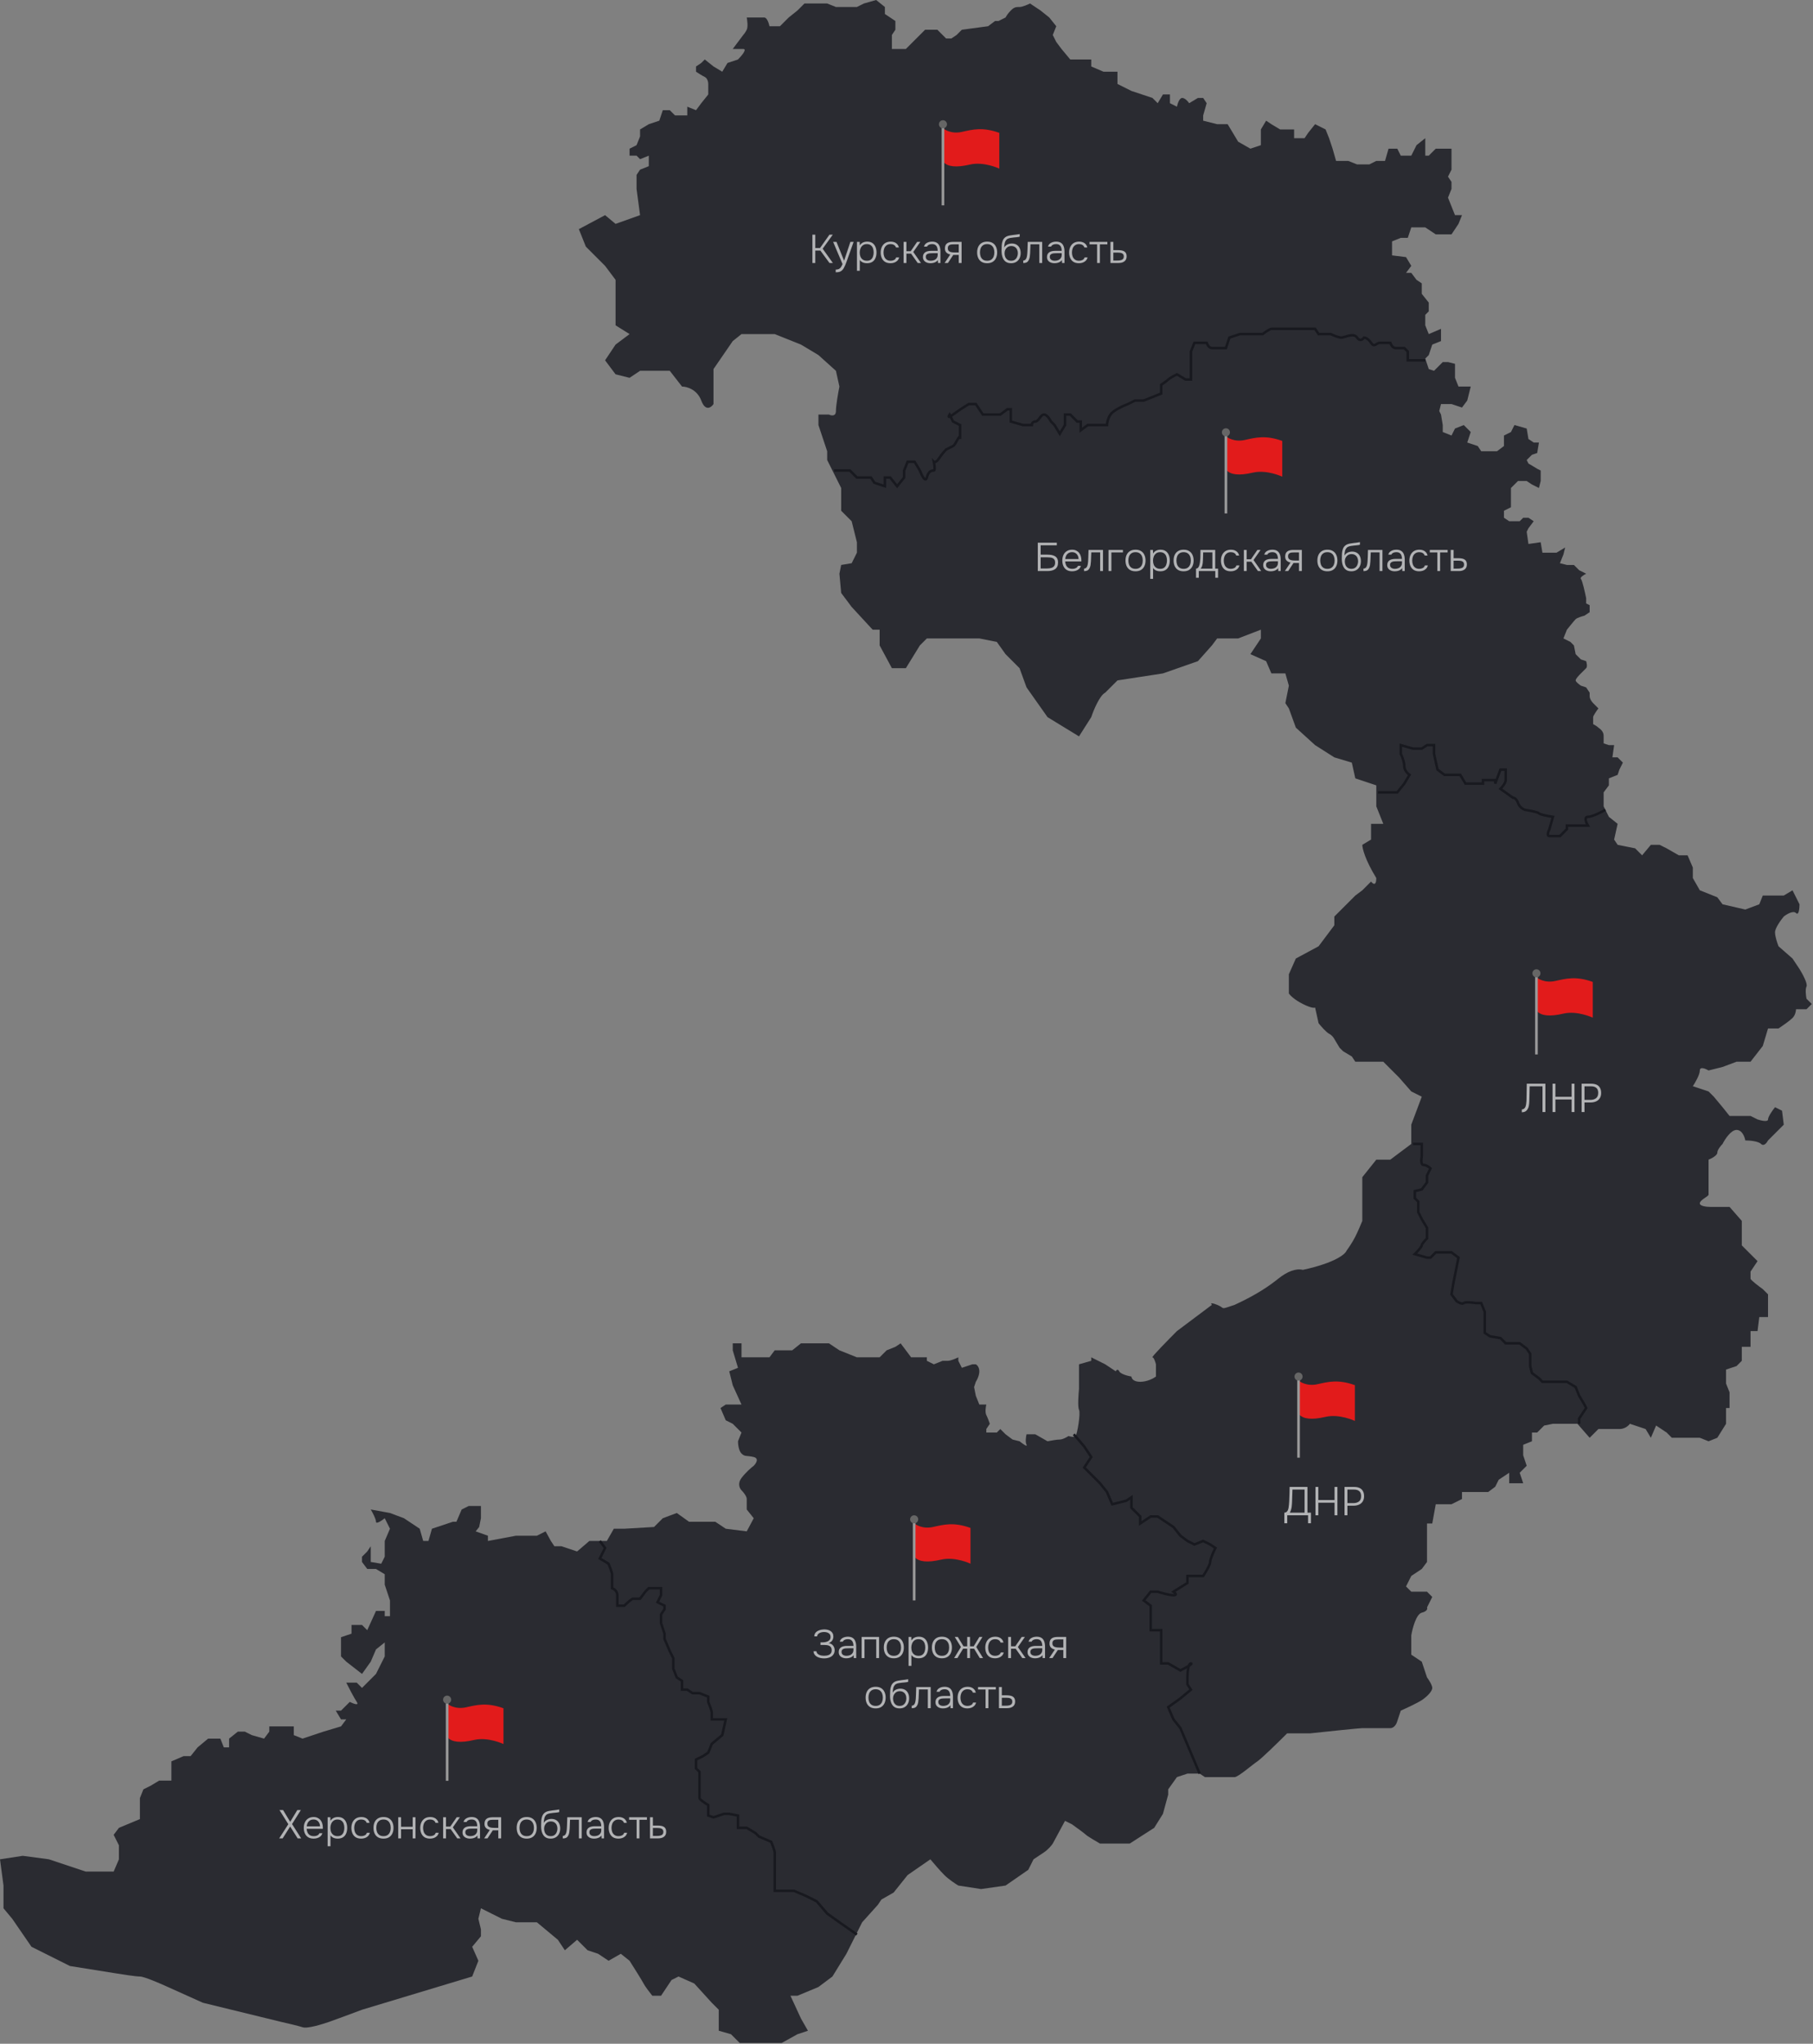 <svg width="724" height="816" viewBox="0 0 724 816" fill="none" xmlns="http://www.w3.org/2000/svg">
<rect x="0" y="0" width="724" height="816" fill="#808080" stroke="none"/>
<path d="M255.599 67.741L254.203 69.836V75.423L255.599 85.898L245.822 89.39L241.632 85.898L231.157 91.485L233.95 98.469L241.632 106.151L245.822 111.737V117.324V124.308V129.895L251.409 133.387L245.822 137.577L241.632 143.862L245.822 149.449L251.409 150.846L255.599 148.052H267.472L272.36 154.337C274.222 154.337 278.366 155.455 280.042 159.924C281.718 164.394 283.999 162.718 284.931 161.321V154.337V147.354L292.612 136.18L296.104 133.387H305.183H309.373L319.848 137.577L326.832 141.767L333.816 148.052L335.212 154.337C334.747 156.665 333.816 161.88 333.816 164.114C333.816 166.349 331.953 165.977 331.022 165.511H326.832V169.701L330.324 180.177V183.668L335.911 194.842V203.921L340.101 208.111L342.196 216.491V220.681L340.101 224.872L335.911 225.57L335.212 229.062L335.911 236.744L340.101 242.331L348.481 251.409H351.275V257.694L356.163 266.773H361.75L367.337 257.694L370.13 254.901H384.098H391.081L398.065 256.298L401.556 261.186L407.143 266.773L409.937 274.455L418.317 286.327L430.888 294.009L435.776 286.327C436.707 283.534 439.128 277.668 441.363 276.55L446.251 271.662L464.409 268.868L478.376 263.98L483.963 257.694L486.058 254.901H494.438L503.517 251.409V254.901L499.327 261.186L505.612 263.98L507.707 268.868H513.294L514.691 273.757L513.294 280.74L514.691 282.835L517.484 290.517L525.166 297.501L532.848 302.389L539.832 304.485L541.228 310.77L549.609 313.563V321.944L552.402 328.927H547.513V335.212L544.022 337.307C544.022 338.704 545.139 343.313 549.609 350.576C549.609 353.928 548.212 352.904 547.513 351.973L544.022 355.465L541.228 357.56L537.737 361.052L532.848 365.94V369.432L526.563 377.812L517.484 382.701L514.691 388.986V393.875V396.668C515.156 397.366 516.925 399.182 520.278 400.858C523.63 402.534 524.933 402.488 525.166 402.255L526.563 408.54C527.494 409.704 529.635 412.172 530.753 412.73C531.87 413.289 532.615 414.36 532.848 414.825L534.943 418.317L536.34 419.714L539.832 421.809L541.228 423.904H552.402L558.687 430.189L563.576 435.776L567.766 437.871L563.576 449.045V456.727L555.195 463.012H549.609L544.022 469.996V476.979V487.455C543.556 488.619 542.346 491.505 541.228 493.74C540.111 495.975 538.435 498.396 537.737 499.327C537.271 500.723 533.127 504.215 520.278 507.009C517.484 506.31 513.992 507.707 510.5 510.5C507.009 513.294 502.12 516.786 493.042 520.976C486.756 523.071 489.55 522.373 486.058 520.976C483.264 519.859 483.497 520.51 483.963 520.976L469.996 531.451C466.504 534.943 459.66 541.927 460.219 541.927C460.777 541.927 461.383 543.789 461.615 544.72V549.609C460.684 550.307 458.124 551.704 455.33 551.704C452.537 551.704 451.838 550.307 451.838 549.609C450.442 549.376 447.508 548.631 446.95 547.513C446.391 546.396 445.786 547.048 445.553 547.513L441.363 544.72L438.569 543.323L435.776 541.927V543.323L430.888 544.72V547.513V554.497C430.655 556.825 430.329 561.76 430.888 562.877C431.586 564.274 430.189 572.654 429.491 573.353C428.932 573.911 427.396 573.586 426.697 573.353C425.999 573.818 424.323 574.75 423.206 574.75C422.088 574.75 419.481 575.215 418.317 575.448L413.429 572.654H409.937C409.704 573.586 409.378 575.727 409.937 576.845C410.495 577.962 408.307 576.379 407.143 575.448L404.35 574.75L401.556 572.654L399.461 570.559L398.065 571.956H393.875V570.559L395.271 568.464C395.038 567.766 394.433 566.09 393.875 564.972C393.316 563.855 393.642 561.714 393.875 560.782H391.081L389.684 557.291L388.986 553.799L389.684 551.704C390.15 551.005 391.081 549.19 391.081 547.513C391.081 545.837 390.15 544.953 389.684 544.72H388.288L384.098 546.117L382.701 543.323V541.927C381.77 542.392 379.628 543.323 378.511 543.323H376.416L372.924 544.72L370.13 543.323V541.927H367.337H363.845L359.655 536.34L357.56 537.737L354.068 539.133L351.275 541.927H348.481H344.989H342.196L335.212 539.133L331.022 536.34H326.832H323.34H319.848L316.357 539.133H312.167H309.373L307.278 541.927H300.993H296.104V536.34H292.612V539.133L294.708 546.117L291.216 547.513L292.612 553.1L296.104 560.782H292.612H289.819L287.724 562.179L289.819 567.068L292.612 568.464L296.104 571.956L294.708 575.448C294.708 576.612 294.987 579.219 296.104 580.336C297.501 581.733 298.199 581.035 300.993 581.733C303.228 582.292 301.924 584.294 300.993 585.225C300.062 585.923 297.78 587.879 296.104 590.113C294.428 592.348 295.406 594.304 296.104 595.002C296.803 595.7 298.199 597.376 298.199 598.494V602.684L300.993 606.176L298.199 611.413L289.819 610.366L285.629 607.572H280.042H275.153L270.265 604.081L264.678 606.176L261.186 609.667L249.314 610.366H245.124L242.331 615.254H235.347L230.458 619.445L224.173 617.349H221.38L219.983 615.254L217.888 611.413L214.396 613.159H206.016L194.842 615.254V613.159L189.954 611.413L191.35 609.667L192.049 606.176V601.287H187.16L184.367 602.684L182.272 607.572H180.875L172.495 610.366L171.098 615.254H169.003L167.606 610.366L163.416 607.572L161.321 606.176L155.734 604.081L148.052 602.684C148.75 603.848 150.147 606.455 150.147 607.572C150.147 608.69 152.475 607.107 153.639 606.176L155.734 610.366L153.639 615.254V621.54L152.242 624.333L148.052 623.635V617.349L146.655 619.445L144.56 621.54V623.635L146.655 626.428H150.147L153.639 628.523V632.713L155.734 638.999V645.284H153.639V643.189H150.147L146.655 650.871L144.56 648.776H140.37V652.267L136.18 653.664V658.553V661.346L138.275 663.441L144.56 668.33L148.052 663.441L150.147 658.553L153.639 655.759V658.553V661.346L150.147 668.33L144.56 673.917L142.465 671.821H138.275C139.206 673.684 141.348 677.827 142.465 679.503C143.583 681.179 141.069 680.202 139.672 679.503L136.18 682.995H134.085L136.18 686.487H138.275L136.18 689.28L129.196 691.375L120.816 694.169L117.324 692.772V689.28H113.833H107.547V691.375L105.452 694.169L100.564 692.772L97.77 691.375H94.977L91.485 694.169V697.661H89.39L87.993 694.169H83.105L78.915 697.661L76.121 701.153H73.328L68.439 703.248V706.041V710.93H63.551L60.059 713.025L57.265 714.421L55.869 717.913V722.802V726.293L47.488 729.785L45.393 732.579L47.488 736.769V742.356L45.393 747.244H42.6H34.22L27.934 745.149L19.554 742.356L9.079 740.959L0 742.356L1.397 752.831V761.91L4.889 766.1L12.57 777.274L27.934 784.956L45.393 787.749C48.187 788.215 54.193 789.146 55.869 789.146C57.545 789.146 64.016 791.939 67.043 793.336L81.01 799.621L112.436 807.303C114.531 807.769 119.14 808.839 120.816 809.398C122.911 810.097 129.196 808.001 131.292 807.303C132.968 806.744 140.836 803.811 144.56 802.415L188.557 789.146L191.034 782.861L188.557 777.274L192.049 773.083V770.29L191.034 766.1L192.049 761.91L196.239 764.005L200.429 766.1L206.016 767.497H209.508H214.396L222.777 774.48L225.57 778.67L230.458 774.48L234.649 778.67L238.839 780.067L243.029 782.861L247.917 780.067L251.409 782.861C253.039 785.421 256.437 790.822 256.996 791.939C257.555 793.057 259.557 795.664 260.488 796.828H263.98L268.17 790.542L270.963 789.146L277.249 791.939L284.232 799.621L287.026 802.415V810.795L291.914 812.192L295.406 815.683H301.691H312.167L318.452 812.192L322.642 810.795L319.848 805.906L315.658 796.828H318.452L326.832 793.336L332.419 789.146L338.006 780.067L341.498 773.083L344.291 767.497L350.576 760.513L351.973 758.418L356.861 755.625L362.448 748.641L371.527 742.356C372.691 743.752 375.438 746.965 377.114 748.641C378.79 750.317 381.537 752.133 382.701 752.831L391.779 754.228L401.556 752.831L410.635 746.546L412.73 742.356L416.92 739.562C418.596 738.445 419.947 736.769 420.412 736.07L425.301 726.992L428.094 728.388C429.724 729.552 433.122 732.02 433.681 732.579C434.24 733.137 437.638 735.139 439.268 736.07H451.14L460.917 729.785L464.409 724.198L466.504 716.516V714.421L469.996 709.533L474.186 708.136H479.074L481.169 709.533H486.058H493.042C494.438 709.533 500.025 704.644 502.12 703.248C503.796 702.13 510.733 695.333 513.992 692.074H523.071C529.589 691.375 542.904 689.979 544.022 689.979H549.609H555.195C556.872 689.979 557.756 688.116 557.989 687.185L559.386 682.995C561.481 682.064 566.09 679.922 567.766 678.805C569.861 677.408 571.956 675.313 571.956 673.917C571.956 672.799 570.559 670.658 569.861 669.726L567.766 663.441L563.576 660.648V656.458V652.966C564.041 650.172 565.531 644.446 567.766 643.887C570.001 643.328 570.094 642.258 569.861 641.792L571.956 637.602L569.861 635.507H567.766H563.576L561.481 633.412L563.576 629.221L567.766 626.428L569.861 623.635V608.271H571.956L573.353 600.589H579.638L583.828 598.494V595.7H588.018H594.304L597.097 593.605L598.494 590.812L602.684 588.018V592.208H608.271L606.874 588.018L609.667 585.225L608.271 581.035V576.845L611.763 575.448V571.956H613.858L616.651 569.163L620.143 568.464H629.92L634.808 574.051L638.3 570.559H646.68C648.915 570.559 650.405 569.163 650.871 568.464L657.156 570.559L659.251 574.051L661.346 569.163L665.536 571.956L667.631 574.051H673.917H676.012H678.805L682.297 575.448L685.789 574.051L689.28 568.464V562.179H690.677V555.894L689.28 552.402V546.815L693.471 545.418L695.566 543.323V537.737H699.057V531.451H701.851L702.549 525.864H706.041V522.373V516.786L703.946 514.691C702.316 513.527 699.057 511.059 699.057 510.5V507.707L701.851 503.517L695.566 497.232V493.74V487.455L690.677 481.868H687.884H682.995C681.598 481.868 678.805 481.588 678.805 480.471C678.805 479.074 682.297 477.678 682.297 476.979V469.996V467.202V463.012C683.461 462.546 685.789 461.336 685.789 460.219C685.789 459.101 687.185 457.425 687.884 456.727C688.815 454.865 691.236 451.14 693.471 451.14C695.705 451.14 696.73 453.933 696.962 455.33C698.592 455.33 702.13 455.609 703.248 456.727C704.365 457.844 705.575 456.261 706.041 455.33L712.326 449.045L711.628 443.458L708.834 442.061C707.903 443.225 706.041 445.832 706.041 446.95C706.041 448.067 703.248 447.415 701.851 446.95L699.057 445.553H693.471H690.677L687.884 442.061L684.392 437.871L682.297 435.776L676.012 433.681C676.943 432.284 678.805 429.072 678.805 427.396C678.805 425.72 681.133 426.697 682.297 427.396L687.884 425.999L693.471 423.904H699.057L703.946 417.619L706.041 410.635H710.231C711.628 409.704 714.701 407.562 715.818 406.445C716.935 405.328 717.215 403.652 717.215 402.953H721.405L723.5 400.858L721.405 398.763C721.172 397.599 720.846 394.992 721.405 393.875C721.964 392.757 719.775 388.753 718.612 386.891L715.818 382.701L710.231 377.812C709.766 376.648 708.834 373.901 708.834 372.225C708.834 370.549 711.162 367.337 712.326 365.94C713.49 365.009 716.097 363.426 717.215 364.543C718.332 365.661 718.612 362.681 718.612 361.052L715.818 355.465L712.326 357.56H703.946L702.549 361.052L696.962 363.147L687.884 361.052L685.789 358.258L678.805 355.465L676.012 350.576V346.386L673.917 341.498H670.425L665.536 338.704L662.743 337.307H659.251L655.759 341.498L652.966 338.704L645.982 337.307L644.585 335.212L645.982 328.927L642.49 326.134L640.395 321.944V319.848V316.357L642.49 313.563V310.77L645.982 309.373L646.68 307.278L648.077 304.485L645.982 302.389H643.887L644.585 297.501H642.49L640.395 296.803V294.009C640.395 293.311 640.395 291.914 638.3 290.517C637.741 289.959 636.671 289.353 636.205 289.121V286.327C636.205 285.769 637.602 283.767 638.3 282.835L636.205 280.74C635.74 280.275 634.808 279.064 634.808 277.947V276.55L633.412 274.455L631.317 273.757C630.618 273.291 629.221 272.22 629.221 271.662C629.221 270.963 630.618 269.567 631.317 268.868L633.412 266.773C633.97 266.214 633.644 264.678 633.412 263.98L631.317 263.281L629.221 261.186L628.523 257.694L627.126 256.298L624.333 254.901L625.73 251.409C626.661 250.245 628.663 247.778 629.221 247.219C629.78 246.66 631.782 246.055 632.713 245.822L634.808 244.426V241.632L633.412 240.934V238.839C632.946 236.511 631.875 231.716 631.317 231.157C630.758 230.598 632.481 229.527 633.412 229.062L630.618 227.665L628.523 225.57H625.73L622.936 224.872L624.333 221.38L625.031 218.586L621.54 220.681H615.953L615.254 216.491L610.366 217.19L609.667 212.301L610.366 210.904L612.461 208.111L610.366 206.714H608.271L606.874 208.111H602.684L600.589 206.714V203.921L603.382 202.524V198.334V194.842L606.176 192.049H609.667L611.763 193.445L614.556 194.842L615.254 192.049V187.859L613.858 187.16L610.366 185.065L609.667 183.668L611.763 181.573L613.858 180.875L614.556 176.685H612.461L610.366 175.288L609.667 171.098L604.779 169.701L603.382 172.495L600.589 173.891V178.082L597.795 180.177H594.304H591.51L590.113 178.082L585.923 176.685L587.32 172.495L584.527 169.701L581.035 171.098L579.638 173.891L576.146 172.495V169.701L575.448 165.511L574.75 164.114L575.448 161.321H579.638L583.828 162.718L585.923 159.924L587.32 154.337H585.923H582.431L581.035 150.846V148.052V145.259L578.241 144.56H576.146L575.448 145.259L572.654 148.052L570.559 147.354L569.163 143.164L570.559 141.767L571.956 137.577L575.448 136.18V131.292L570.559 133.387L569.163 129.895V125.705L570.559 124.308V120.816L567.766 117.324V113.134L565.671 111.737L563.576 108.944H561.481L563.576 106.151L561.481 102.659L555.894 101.96V96.374L559.386 94.977H562.179L563.576 90.787H565.671H569.163L573.353 93.58H579.638L582.431 89.39L583.828 85.898H581.035L579.638 82.406L578.241 78.915L579.638 75.423V72.629L578.241 70.534L579.638 67.741V64.249V62.154V59.361H573.353L570.559 62.154H569.163V56.567V55.17L565.671 57.964L563.576 62.154H559.386L557.989 59.361H554.497L553.1 64.249H549.609L546.815 65.646H541.927L538.435 64.249H533.546L532.15 59.361L530.753 55.17L529.356 51.679L525.166 49.584L522.373 53.075L520.976 55.17H516.786V51.679H513.294H511.199L507.707 49.584L505.612 48.187L503.517 51.679V57.964L499.327 59.361L494.438 56.567L492.343 53.075L490.248 49.584H486.058L480.471 48.187V46.092L481.868 41.203L480.471 39.108H478.376L474.884 41.203C474.419 40.505 473.208 39.108 472.091 39.108C470.973 39.108 470.228 41.436 469.996 42.6L467.202 41.203V37.711H464.409L462.314 41.203L460.219 39.108L456.028 37.711L451.838 36.315L446.251 33.521V30.728V28.633H440.665L435.776 26.538V23.744H427.396L423.904 19.554L421.809 16.761L420.412 13.967L421.809 10.475L419.015 6.984L415.524 4.19L411.333 1.397C410.402 1.862 408.261 2.793 407.143 2.793C405.747 2.793 405.048 2.793 403.652 4.19C402.534 5.308 401.789 6.518 401.556 6.984L398.763 8.38H397.366L394.573 10.475L384.098 11.872L382.002 13.967L379.907 15.364H377.812L374.32 11.872H369.432L361.75 19.554H356.163V13.967L357.56 11.872V8.38L353.37 5.587V2.793L349.878 0L344.989 1.397L342.196 2.793H333.816L330.324 1.397H326.134H321.245L318.452 4.19L314.96 6.984L311.468 10.475H307.278C307.045 9.311 306.3 6.984 305.183 6.984H300.294H298.199C298.432 8.148 298.758 10.755 298.199 11.872C297.641 12.989 297.035 13.734 296.803 13.967L292.612 19.554H296.803C298.479 19.554 296.104 22.348 294.708 23.744L290.517 25.141L288.422 28.633L284.931 26.538L281.439 23.744L280.042 25.141L277.947 26.538V28.633C278.645 29.098 280.321 30.169 281.439 30.728C282.556 31.287 282.835 32.823 282.835 33.521V37.711L280.042 41.203L277.947 43.997L274.455 42.6V46.092H269.567L267.472 43.997H264.678L263.281 48.187L259.091 49.584L255.599 51.679V54.472L254.203 57.964L251.409 59.361V62.154H254.203L255.599 63.551L259.091 62.154V66.344L255.599 67.741Z" fill="#2A2B31"/>
<path d="M333.117 187.859H336.609H339.402L342.196 190.652H346.386H347.783L349.179 192.747L353.37 194.144V190.652H355.465L358.258 194.144L361.052 190.652V187.859L362.448 184.367H365.242L367.337 187.859C368.035 189.721 369.572 192.887 370.13 190.652C370.829 187.859 372.225 187.859 372.924 187.859C373.482 187.859 373.156 185.531 372.924 184.367C373.156 184.6 373.901 184.646 375.019 182.97C376.136 181.294 377.347 179.944 377.812 179.478C378.278 179.246 379.488 178.64 380.606 178.082C381.723 177.523 383.399 172.495 383.399 175.288V169.701L380.606 168.305L379.209 165.511C378.743 166.209 378.371 167.187 380.606 165.511C382.84 163.835 385.727 162.019 386.891 161.321H389.684L392.478 165.511H393.874H398.065H399.461L402.255 163.416H403.651V168.305L408.54 169.701H410.635H412.032C412.032 169.236 412.311 168.305 413.428 168.305C414.825 168.305 415.524 165.511 416.92 165.511C418.038 165.511 419.248 167.373 419.714 168.305L421.11 169.701L423.206 173.193L425.301 169.701V165.511H427.396L430.189 168.305H431.586V171.796L434.379 169.701H436.474H442.061C442.061 169.003 442.341 167.187 443.458 165.511C444.575 163.835 448.579 162.019 450.442 161.321L453.235 159.924H456.727L463.71 157.131V155.734V153.639C464.409 153.173 465.945 152.103 466.504 151.544C467.062 150.985 469.064 149.914 469.996 149.449L473.487 151.544H475.582V149.449V143.862V140.37L476.979 136.878H481.868C482.1 137.577 482.845 138.973 483.963 138.973C485.08 138.973 488.153 138.973 489.55 138.973L490.946 134.783L495.136 133.387C495.602 133.387 496.952 133.387 498.628 133.387C500.304 133.387 503.051 133.387 504.215 133.387C505.146 132.688 507.148 131.292 507.707 131.292C508.405 131.292 509.802 131.292 511.199 131.292C512.316 131.292 517.717 131.292 520.277 131.292C520.51 131.292 521.115 131.292 521.674 131.292C522.233 131.292 524.235 131.292 525.166 131.292L526.563 133.387H530.054H531.451C532.382 133.852 534.524 134.783 535.641 134.783C537.038 134.783 540.53 132.688 541.927 134.783C543.044 136.459 544.254 135.482 544.72 134.783C545.186 134.783 546.396 135.202 547.513 136.878C548.91 138.973 549.608 136.878 551.005 136.878C552.123 136.878 554.264 136.878 555.195 136.878C555.428 137.577 556.173 138.973 557.29 138.973C558.408 138.973 560.084 138.973 560.782 138.973L562.179 140.37V143.862H569.163" stroke="#18191F"/>
<path d="M550.307 316.357H554.497H557.989L560.782 312.865L562.877 309.373C562.179 308.908 560.782 307.557 560.782 305.881C560.782 304.205 559.851 301.924 559.386 300.993V297.501L564.274 298.898H567.766L569.861 297.501H572.654V300.993L574.051 307.278L576.845 309.373H580.336H583.13L585.225 312.865H588.018H592.209V311.468H597.097V312.865L599.192 307.278H601.287C601.287 308.209 601.287 310.351 601.287 311.468C601.287 312.586 599.891 314.262 599.192 314.96L604.081 318.452C604.546 318.452 605.617 318.871 606.176 320.547C606.734 322.223 608.271 323.107 608.969 323.34C610.599 323.573 613.997 324.178 614.556 324.737C615.115 325.296 618.513 325.901 620.143 326.134L618.746 331.022C618.281 331.953 617.629 333.816 618.746 333.816C619.864 333.816 622.005 333.816 622.936 333.816L625.73 331.022V329.625H630.618H634.11C633.412 328.462 632.434 326.134 634.11 326.134C635.786 326.134 639.464 324.271 641.094 323.34" stroke="#18191F"/>
<path d="M564.274 456.727H567.766V458.822V461.615C567.533 462.779 567.347 465.107 568.464 465.107C569.582 465.107 570.792 466.038 571.258 466.504L569.861 469.297V472.091L567.766 474.884L564.973 475.583V478.376L566.369 479.773V483.963L567.766 486.756L569.861 490.248V494.438C569.163 495.137 567.766 496.673 567.766 497.232C567.766 497.79 565.904 499.792 564.973 500.723L569.861 502.12H571.258L573.353 500.025H577.543H579.638L582.432 502.12L581.733 505.612L580.336 512.596L579.638 516.786L581.733 519.579C582.432 520.045 583.968 520.836 584.527 520.277C585.085 519.719 588.018 520.045 589.415 520.277H591.51L592.907 523.769C592.907 524.235 592.907 525.445 592.907 526.563C592.907 527.68 592.907 530.753 592.907 532.15L595.002 533.546L599.192 534.245L601.287 536.34H604.081H606.874L609.668 538.435L611.064 540.53V545.418L611.763 548.212L614.556 550.307L615.953 551.704H622.238H625.73L629.222 553.799L630.618 557.291L632.713 560.782L633.412 562.179L630.618 566.369V568.464" stroke="#18191F"/>
<path d="M428.792 572.654L432.983 577.543L435.776 581.733L432.983 585.923L435.776 588.717L439.268 592.209L442.061 595.7L444.156 600.589L449.743 599.192L451.838 597.795V601.986L455.33 605.477V608.271L459.52 605.477H462.314L466.504 608.271L468.599 609.668L471.392 613.159L474.186 615.254L476.979 616.651L480.471 615.254L483.264 616.651L485.36 618.048C484.661 619.445 483.264 622.517 483.264 623.635C483.264 624.752 481.402 627.825 480.471 629.222H476.979H474.186V632.015L468.599 635.507C469.297 635.972 470.275 636.904 468.599 636.904C466.923 636.904 463.71 635.972 462.314 635.507H459.52L456.727 638.999L459.52 641.094V646.681V650.871H463.71V655.061V659.949V664.14H466.504L471.392 666.933C473.255 666.002 476.7 664.14 475.583 664.14C474.465 664.14 474.186 667.864 474.186 669.726V672.52L475.583 674.615L471.392 678.107L466.504 681.598L468.599 686.487L471.392 689.979L479.074 708.136" stroke="#18191F"/>
<path d="M239.537 615.254L241.632 618.048L239.537 622.238L243.029 624.333C243.494 625.497 244.426 627.965 244.426 628.523C244.426 629.082 244.426 632.481 244.426 634.11C245.124 634.343 246.521 635.227 246.521 636.904C246.521 638.58 246.521 640.395 246.521 641.094H249.314C250.245 640.163 252.247 638.3 252.806 638.3C253.365 638.3 254.901 638.3 255.599 638.3L257.694 635.507L259.091 634.11H262.583H263.98V636.904L262.583 639.697L265.376 641.094V642.49L263.98 644.585V648.077L265.376 652.267V654.363L267.471 659.251L268.868 662.044V666.235L270.265 669.726L272.36 671.123V674.615H274.455L276.55 676.012H279.344L282.835 677.408V679.503C283.301 680.667 284.232 683.135 284.232 683.694C284.232 684.252 284.232 685.789 284.232 686.487H289.819L288.422 692.772L284.232 696.264L282.835 699.756L280.74 701.153L277.947 702.549V706.041L279.344 707.438V712.326C279.344 713.956 279.344 717.354 279.344 717.913C279.344 718.472 281.671 720.008 282.835 720.707V724.897L284.93 725.595L289.121 724.198H291.216L294.707 724.897V729.785H298.199L301.691 731.88L303.088 733.277L307.976 735.372C308.442 736.536 309.373 739.004 309.373 739.562C309.373 740.121 309.373 744.451 309.373 746.546C309.373 747.71 309.373 750.317 309.373 751.434C309.373 752.552 309.373 754.228 309.373 754.926H317.055L321.943 757.021L326.134 759.116L330.324 764.005L335.212 767.497L342.196 772.385" stroke="#18191F"/>
<g clip-path="url(#clip0_44_799)">
<path d="M376.901 51.436C376.901 51.436 379.643 53.66 384.14 52.658C388.403 51.711 392.378 50.635 399.056 53.047V67.326C399.056 67.326 392.914 64.398 387.319 65.704C381.725 67.01 378.562 66.509 376.901 64.848" fill="#E21B1B"/>
<path d="M377.088 50.492H376.026V82H377.088V50.492Z" fill="#999999"/>
<path d="M376.557 51.225C377.448 51.225 378.17 50.503 378.17 49.613C378.17 48.722 377.448 48 376.557 48C375.666 48 374.944 48.722 374.944 49.613C374.944 50.503 375.666 51.225 376.557 51.225Z" fill="#666666"/>
</g>
<path d="M324.424 105V93.688H325.576V99.016H327.464L331.24 93.688H332.568L328.52 99.304L332.6 105H331.24L327.608 100.056H325.576V105H324.424ZM333.735 108.712V107.64C334.258 107.64 334.679 107.56 334.999 107.4C335.33 107.24 335.602 106.995 335.815 106.664C336.039 106.333 336.252 105.923 336.455 105.432L332.695 96.568H334.039L337.079 104.088L339.591 96.568H340.887L338.343 103.704C338.236 104.013 338.108 104.365 337.959 104.76C337.82 105.144 337.666 105.539 337.495 105.944C337.324 106.349 337.138 106.728 336.935 107.08C336.732 107.432 336.508 107.715 336.263 107.928C336.039 108.131 335.815 108.285 335.591 108.392C335.378 108.509 335.127 108.589 334.839 108.632C334.551 108.685 334.183 108.712 333.735 108.712ZM342.213 108.12V96.568H343.301L343.349 97.992C343.68 97.469 344.096 97.085 344.597 96.84C345.109 96.595 345.68 96.472 346.309 96.472C347.163 96.472 347.861 96.664 348.405 97.048C348.949 97.432 349.355 97.955 349.621 98.616C349.888 99.267 350.021 99.997 350.021 100.808C350.021 101.64 349.883 102.381 349.605 103.032C349.339 103.683 348.923 104.189 348.357 104.552C347.803 104.915 347.099 105.096 346.245 105.096C345.851 105.096 345.472 105.053 345.109 104.968C344.747 104.883 344.416 104.744 344.117 104.552C343.819 104.349 343.563 104.099 343.349 103.8V108.12H342.213ZM346.197 104.104C346.859 104.104 347.381 103.955 347.765 103.656C348.16 103.347 348.443 102.941 348.613 102.44C348.795 101.939 348.885 101.389 348.885 100.792C348.885 100.184 348.795 99.629 348.613 99.128C348.432 98.627 348.139 98.227 347.733 97.928C347.328 97.619 346.795 97.464 346.133 97.464C345.525 97.464 345.008 97.619 344.581 97.928C344.165 98.237 343.851 98.648 343.637 99.16C343.424 99.672 343.317 100.221 343.317 100.808C343.317 101.437 343.419 102.003 343.621 102.504C343.835 102.995 344.155 103.384 344.581 103.672C345.019 103.96 345.557 104.104 346.197 104.104ZM355.626 105.096C354.741 105.096 354.005 104.915 353.418 104.552C352.842 104.179 352.41 103.667 352.122 103.016C351.834 102.365 351.69 101.629 351.69 100.808C351.69 99.997 351.84 99.267 352.138 98.616C352.437 97.955 352.885 97.432 353.482 97.048C354.08 96.664 354.837 96.472 355.754 96.472C356.298 96.472 356.789 96.563 357.226 96.744C357.664 96.915 358.032 97.176 358.33 97.528C358.629 97.869 358.842 98.296 358.97 98.808H357.802C357.632 98.328 357.354 97.987 356.97 97.784C356.597 97.571 356.165 97.464 355.674 97.464C355.002 97.464 354.458 97.624 354.042 97.944C353.626 98.253 353.317 98.664 353.114 99.176C352.922 99.677 352.826 100.221 352.826 100.808C352.826 101.405 352.922 101.955 353.114 102.456C353.317 102.957 353.626 103.357 354.042 103.656C354.469 103.955 355.013 104.104 355.674 104.104C356.154 104.104 356.602 104.003 357.018 103.8C357.434 103.597 357.722 103.251 357.882 102.76H359.066C358.938 103.293 358.698 103.736 358.346 104.088C358.005 104.429 357.594 104.685 357.114 104.856C356.645 105.016 356.149 105.096 355.626 105.096ZM360.838 105V96.568H361.974V100.296H363.686L366.246 96.568H367.526L364.71 100.6L367.782 105H366.47L363.83 101.272H361.974V105H360.838ZM371.526 105.096C371.184 105.096 370.838 105.053 370.486 104.968C370.134 104.872 369.814 104.728 369.526 104.536C369.238 104.333 369.003 104.077 368.822 103.768C368.651 103.448 368.566 103.075 368.566 102.648C368.566 102.168 368.651 101.768 368.822 101.448C369.003 101.128 369.243 100.872 369.542 100.68C369.84 100.488 370.182 100.355 370.566 100.28C370.95 100.195 371.355 100.152 371.782 100.152H374.454C374.454 99.629 374.379 99.171 374.23 98.776C374.091 98.371 373.856 98.051 373.526 97.816C373.206 97.581 372.774 97.464 372.23 97.464C371.942 97.464 371.664 97.496 371.398 97.56C371.131 97.624 370.891 97.731 370.678 97.88C370.475 98.019 370.315 98.211 370.198 98.456H368.982C369.078 98.083 369.238 97.768 369.462 97.512C369.696 97.256 369.968 97.053 370.278 96.904C370.587 96.744 370.912 96.632 371.254 96.568C371.595 96.504 371.92 96.472 372.23 96.472C373.03 96.472 373.675 96.637 374.166 96.968C374.656 97.288 375.008 97.747 375.222 98.344C375.446 98.931 375.558 99.624 375.558 100.424V105H374.582L374.534 103.848C374.299 104.168 374.016 104.419 373.686 104.6C373.366 104.781 373.019 104.909 372.646 104.984C372.283 105.059 371.91 105.096 371.526 105.096ZM371.638 104.104C372.16 104.104 372.635 104.019 373.062 103.848C373.488 103.667 373.824 103.4 374.07 103.048C374.326 102.696 374.454 102.259 374.454 101.736V101.096H372.566C372.235 101.096 371.899 101.107 371.558 101.128C371.216 101.139 370.907 101.192 370.63 101.288C370.352 101.373 370.128 101.517 369.958 101.72C369.787 101.912 369.702 102.189 369.702 102.552C369.702 102.915 369.792 103.213 369.974 103.448C370.155 103.672 370.395 103.837 370.694 103.944C370.992 104.051 371.307 104.104 371.638 104.104ZM377.217 105L379.473 101.624C378.833 101.475 378.316 101.208 377.921 100.824C377.537 100.429 377.345 99.891 377.345 99.208C377.345 98.696 377.425 98.269 377.585 97.928C377.745 97.587 377.969 97.32 378.257 97.128C378.545 96.925 378.886 96.781 379.281 96.696C379.686 96.611 380.134 96.568 380.625 96.568H384.001V105H382.865V101.784H380.673L378.545 105H377.217ZM381.457 100.808H382.865V97.56H380.849C380.518 97.56 380.209 97.576 379.921 97.608C379.644 97.64 379.398 97.709 379.185 97.816C378.972 97.923 378.801 98.083 378.673 98.296C378.556 98.499 378.497 98.776 378.497 99.128C378.497 99.523 378.582 99.832 378.753 100.056C378.934 100.28 379.169 100.445 379.457 100.552C379.745 100.659 380.065 100.728 380.417 100.76C380.769 100.792 381.116 100.808 381.457 100.808ZM394.206 105.096C393.321 105.096 392.579 104.915 391.982 104.552C391.385 104.179 390.937 103.667 390.638 103.016C390.35 102.365 390.206 101.624 390.206 100.792C390.206 99.949 390.35 99.208 390.638 98.568C390.937 97.917 391.385 97.405 391.982 97.032C392.579 96.659 393.326 96.472 394.222 96.472C395.107 96.472 395.843 96.659 396.43 97.032C397.027 97.405 397.47 97.917 397.758 98.568C398.057 99.208 398.206 99.949 398.206 100.792C398.206 101.624 398.057 102.365 397.758 103.016C397.459 103.667 397.011 104.179 396.414 104.552C395.827 104.915 395.091 105.096 394.206 105.096ZM394.206 104.104C394.867 104.104 395.411 103.96 395.838 103.672C396.265 103.373 396.579 102.973 396.782 102.472C396.985 101.971 397.086 101.411 397.086 100.792C397.086 100.173 396.985 99.613 396.782 99.112C396.579 98.611 396.265 98.211 395.838 97.912C395.411 97.613 394.867 97.464 394.206 97.464C393.545 97.464 393.001 97.613 392.574 97.912C392.147 98.211 391.833 98.611 391.63 99.112C391.438 99.613 391.342 100.173 391.342 100.792C391.342 101.411 391.438 101.971 391.63 102.472C391.833 102.973 392.147 103.373 392.574 103.672C393.001 103.96 393.545 104.104 394.206 104.104ZM403.765 105.096C403.178 105.096 402.666 105.011 402.229 104.84C401.802 104.659 401.445 104.408 401.157 104.088C400.869 103.768 400.634 103.395 400.453 102.968C400.282 102.541 400.154 102.088 400.069 101.608C399.994 101.117 399.957 100.611 399.957 100.088C399.957 99.331 399.978 98.616 400.021 97.944C400.074 97.272 400.202 96.669 400.405 96.136C400.607 95.592 400.933 95.139 401.381 94.776C401.829 94.413 402.447 94.163 403.237 94.024C403.695 93.939 404.149 93.869 404.597 93.816C405.045 93.763 405.487 93.709 405.925 93.656C406.053 93.635 406.186 93.613 406.325 93.592C406.463 93.571 406.607 93.549 406.757 93.528C406.917 93.496 407.066 93.469 407.205 93.448V94.488C407.098 94.531 406.959 94.568 406.789 94.6C406.618 94.621 406.437 94.648 406.245 94.68C406.053 94.701 405.861 94.723 405.669 94.744C405.487 94.755 405.317 94.771 405.157 94.792C405.007 94.803 404.885 94.813 404.789 94.824C404.405 94.867 404.01 94.92 403.605 94.984C403.21 95.037 402.837 95.144 402.485 95.304C402.143 95.453 401.855 95.715 401.621 96.088C401.461 96.344 401.338 96.637 401.253 96.968C401.167 97.299 401.109 97.629 401.077 97.96C401.045 98.28 401.023 98.568 401.013 98.824C401.237 98.419 401.519 98.104 401.861 97.88C402.202 97.645 402.565 97.48 402.949 97.384C403.333 97.277 403.695 97.224 404.037 97.224C404.794 97.224 405.439 97.384 405.973 97.704C406.506 98.024 406.906 98.472 407.173 99.048C407.45 99.624 407.589 100.291 407.589 101.048C407.589 101.816 407.439 102.509 407.141 103.128C406.842 103.736 406.405 104.216 405.829 104.568C405.263 104.92 404.575 105.096 403.765 105.096ZM403.797 104.104C404.373 104.104 404.858 103.971 405.253 103.704C405.647 103.427 405.946 103.059 406.149 102.6C406.362 102.141 406.469 101.64 406.469 101.096C406.469 100.552 406.367 100.067 406.165 99.64C405.962 99.203 405.663 98.861 405.269 98.616C404.885 98.36 404.41 98.232 403.845 98.232C403.301 98.232 402.826 98.365 402.421 98.632C402.026 98.899 401.717 99.251 401.493 99.688C401.269 100.125 401.157 100.605 401.157 101.128C401.157 101.661 401.253 102.157 401.445 102.616C401.647 103.064 401.941 103.427 402.325 103.704C402.719 103.971 403.21 104.104 403.797 104.104ZM408.617 105.032V104.024C408.831 104.013 409.017 103.965 409.177 103.88C409.348 103.795 409.492 103.677 409.609 103.528C409.801 103.293 409.945 102.968 410.041 102.552C410.137 102.125 410.201 101.667 410.233 101.176C410.276 100.675 410.303 100.168 410.313 99.656C410.335 99.133 410.351 98.616 410.361 98.104C410.383 97.581 410.399 97.069 410.409 96.568H416.185V105H415.049V97.544H411.513C411.503 97.949 411.487 98.355 411.465 98.76C411.455 99.155 411.439 99.549 411.417 99.944C411.407 100.339 411.391 100.739 411.369 101.144C411.348 101.613 411.295 102.12 411.209 102.664C411.124 103.197 410.948 103.672 410.681 104.088C410.468 104.429 410.207 104.669 409.897 104.808C409.588 104.947 409.161 105.021 408.617 105.032ZM421.057 105.096C420.716 105.096 420.369 105.053 420.017 104.968C419.665 104.872 419.345 104.728 419.057 104.536C418.769 104.333 418.534 104.077 418.353 103.768C418.182 103.448 418.097 103.075 418.097 102.648C418.097 102.168 418.182 101.768 418.353 101.448C418.534 101.128 418.774 100.872 419.073 100.68C419.372 100.488 419.713 100.355 420.097 100.28C420.481 100.195 420.886 100.152 421.313 100.152H423.985C423.985 99.629 423.91 99.171 423.761 98.776C423.622 98.371 423.388 98.051 423.057 97.816C422.737 97.581 422.305 97.464 421.761 97.464C421.473 97.464 421.196 97.496 420.929 97.56C420.662 97.624 420.422 97.731 420.209 97.88C420.006 98.019 419.846 98.211 419.729 98.456H418.513C418.609 98.083 418.769 97.768 418.993 97.512C419.228 97.256 419.5 97.053 419.809 96.904C420.118 96.744 420.444 96.632 420.785 96.568C421.126 96.504 421.452 96.472 421.761 96.472C422.561 96.472 423.206 96.637 423.697 96.968C424.188 97.288 424.54 97.747 424.753 98.344C424.977 98.931 425.089 99.624 425.089 100.424V105H424.113L424.065 103.848C423.83 104.168 423.548 104.419 423.217 104.6C422.897 104.781 422.55 104.909 422.177 104.984C421.814 105.059 421.441 105.096 421.057 105.096ZM421.169 104.104C421.692 104.104 422.166 104.019 422.593 103.848C423.02 103.667 423.356 103.4 423.601 103.048C423.857 102.696 423.985 102.259 423.985 101.736V101.096H422.097C421.766 101.096 421.43 101.107 421.089 101.128C420.748 101.139 420.438 101.192 420.161 101.288C419.884 101.373 419.66 101.517 419.489 101.72C419.318 101.912 419.233 102.189 419.233 102.552C419.233 102.915 419.324 103.213 419.505 103.448C419.686 103.672 419.926 103.837 420.225 103.944C420.524 104.051 420.838 104.104 421.169 104.104ZM430.876 105.096C429.991 105.096 429.255 104.915 428.668 104.552C428.092 104.179 427.66 103.667 427.372 103.016C427.084 102.365 426.94 101.629 426.94 100.808C426.94 99.997 427.09 99.267 427.388 98.616C427.687 97.955 428.135 97.432 428.732 97.048C429.33 96.664 430.087 96.472 431.004 96.472C431.548 96.472 432.039 96.563 432.476 96.744C432.914 96.915 433.282 97.176 433.58 97.528C433.879 97.869 434.092 98.296 434.22 98.808H433.052C432.882 98.328 432.604 97.987 432.22 97.784C431.847 97.571 431.415 97.464 430.924 97.464C430.252 97.464 429.708 97.624 429.292 97.944C428.876 98.253 428.567 98.664 428.364 99.176C428.172 99.677 428.076 100.221 428.076 100.808C428.076 101.405 428.172 101.955 428.364 102.456C428.567 102.957 428.876 103.357 429.292 103.656C429.719 103.955 430.263 104.104 430.924 104.104C431.404 104.104 431.852 104.003 432.268 103.8C432.684 103.597 432.972 103.251 433.132 102.76H434.316C434.188 103.293 433.948 103.736 433.596 104.088C433.255 104.429 432.844 104.685 432.364 104.856C431.895 105.016 431.399 105.096 430.876 105.096ZM438.104 105V97.56H435.096V96.568H442.216V97.56H439.224V105H438.104ZM443.448 105V96.568H444.6V99.88H446.568C447.037 99.88 447.474 99.917 447.88 99.992C448.285 100.056 448.637 100.179 448.936 100.36C449.245 100.541 449.485 100.792 449.656 101.112C449.826 101.432 449.912 101.843 449.912 102.344C449.912 102.813 449.832 103.219 449.672 103.56C449.512 103.891 449.282 104.163 448.984 104.376C448.696 104.589 448.354 104.749 447.96 104.856C447.565 104.952 447.133 105 446.664 105H443.448ZM444.6 104.024H445.768C446.141 104.024 446.504 104.013 446.856 103.992C447.208 103.96 447.528 103.896 447.816 103.8C448.114 103.704 448.349 103.544 448.52 103.32C448.69 103.096 448.776 102.787 448.776 102.392C448.776 102.029 448.701 101.747 448.552 101.544C448.402 101.341 448.21 101.192 447.976 101.096C447.741 100.989 447.485 100.925 447.208 100.904C446.93 100.872 446.653 100.856 446.376 100.856H444.6V104.024Z" fill="white" fill-opacity="0.64"/>
<g clip-path="url(#clip1_44_799)">
<path d="M489.901 174.436C489.901 174.436 492.643 176.661 497.14 175.658C501.403 174.711 505.378 173.635 512.056 176.047V190.326C512.056 190.326 505.914 187.398 500.319 188.704C494.725 190.01 491.562 189.509 489.901 187.848" fill="#E21B1B"/>
<path d="M490.088 173.492H489.026V205H490.088V173.492Z" fill="#999999"/>
<path d="M489.557 174.225C490.448 174.225 491.17 173.503 491.17 172.613C491.17 171.722 490.448 171 489.557 171C488.666 171 487.944 171.722 487.944 172.613C487.944 173.503 488.666 174.225 489.557 174.225Z" fill="#666666"/>
</g>
<path d="M414.424 228V216.688H422.024V217.728H415.576V221.456H418.36C418.893 221.456 419.405 221.499 419.896 221.584C420.397 221.669 420.845 221.824 421.24 222.048C421.635 222.261 421.944 222.571 422.168 222.976C422.403 223.381 422.52 223.915 422.52 224.576C422.52 225.216 422.413 225.76 422.2 226.208C421.987 226.645 421.688 226.997 421.304 227.264C420.92 227.52 420.467 227.707 419.944 227.824C419.432 227.941 418.877 228 418.28 228H414.424ZM415.576 226.96H418.104C418.509 226.96 418.909 226.928 419.304 226.864C419.699 226.8 420.045 226.693 420.344 226.544C420.653 226.384 420.899 226.149 421.08 225.84C421.261 225.531 421.352 225.136 421.352 224.656C421.352 224.155 421.261 223.76 421.08 223.472C420.899 223.184 420.653 222.971 420.344 222.832C420.045 222.693 419.704 222.608 419.32 222.576C418.947 222.533 418.563 222.512 418.168 222.512H415.576V226.96ZM428.174 228.096C427.288 228.096 426.552 227.915 425.966 227.552C425.379 227.179 424.942 226.667 424.654 226.016C424.366 225.365 424.222 224.624 424.222 223.792C424.222 222.96 424.371 222.224 424.67 221.584C424.968 220.933 425.411 220.421 425.998 220.048C426.584 219.664 427.304 219.472 428.158 219.472C428.776 219.472 429.315 219.589 429.774 219.824C430.243 220.048 430.632 220.357 430.942 220.752C431.251 221.147 431.475 221.595 431.614 222.096C431.763 222.597 431.838 223.115 431.838 223.648C431.838 223.744 431.838 223.835 431.838 223.92C431.838 224.005 431.832 224.091 431.822 224.176H425.358C425.4 224.741 425.528 225.248 425.742 225.696C425.955 226.133 426.264 226.48 426.67 226.736C427.086 226.981 427.603 227.104 428.222 227.104C428.51 227.104 428.803 227.072 429.102 227.008C429.4 226.933 429.672 226.811 429.918 226.64C430.163 226.459 430.344 226.224 430.462 225.936H431.646C431.496 226.437 431.246 226.848 430.894 227.168C430.542 227.488 430.126 227.723 429.646 227.872C429.166 228.021 428.675 228.096 428.174 228.096ZM425.39 223.2H430.702C430.691 222.677 430.579 222.213 430.366 221.808C430.152 221.392 429.859 221.067 429.486 220.832C429.112 220.587 428.654 220.464 428.11 220.464C427.544 220.464 427.064 220.592 426.67 220.848C426.275 221.104 425.971 221.44 425.758 221.856C425.555 222.272 425.432 222.72 425.39 223.2ZM432.899 228.032V227.024C433.112 227.013 433.299 226.965 433.459 226.88C433.629 226.795 433.773 226.677 433.891 226.528C434.083 226.293 434.227 225.968 434.323 225.552C434.419 225.125 434.483 224.667 434.515 224.176C434.557 223.675 434.584 223.168 434.595 222.656C434.616 222.133 434.632 221.616 434.643 221.104C434.664 220.581 434.68 220.069 434.691 219.568H440.467V228H439.331V220.544H435.795C435.784 220.949 435.768 221.355 435.747 221.76C435.736 222.155 435.72 222.549 435.699 222.944C435.688 223.339 435.672 223.739 435.651 224.144C435.629 224.613 435.576 225.12 435.491 225.664C435.405 226.197 435.229 226.672 434.963 227.088C434.749 227.429 434.488 227.669 434.179 227.808C433.869 227.947 433.443 228.021 432.899 228.032ZM442.682 228V219.568H448.426V220.56H443.818V228H442.682ZM453.456 228.096C452.571 228.096 451.829 227.915 451.232 227.552C450.635 227.179 450.187 226.667 449.888 226.016C449.6 225.365 449.456 224.624 449.456 223.792C449.456 222.949 449.6 222.208 449.888 221.568C450.187 220.917 450.635 220.405 451.232 220.032C451.829 219.659 452.576 219.472 453.472 219.472C454.357 219.472 455.093 219.659 455.68 220.032C456.277 220.405 456.72 220.917 457.008 221.568C457.307 222.208 457.456 222.949 457.456 223.792C457.456 224.624 457.307 225.365 457.008 226.016C456.709 226.667 456.261 227.179 455.664 227.552C455.077 227.915 454.341 228.096 453.456 228.096ZM453.456 227.104C454.117 227.104 454.661 226.96 455.088 226.672C455.515 226.373 455.829 225.973 456.032 225.472C456.235 224.971 456.336 224.411 456.336 223.792C456.336 223.173 456.235 222.613 456.032 222.112C455.829 221.611 455.515 221.211 455.088 220.912C454.661 220.613 454.117 220.464 453.456 220.464C452.795 220.464 452.251 220.613 451.824 220.912C451.397 221.211 451.083 221.611 450.88 222.112C450.688 222.613 450.592 223.173 450.592 223.792C450.592 224.411 450.688 224.971 450.88 225.472C451.083 225.973 451.397 226.373 451.824 226.672C452.251 226.96 452.795 227.104 453.456 227.104ZM459.338 231.12V219.568H460.426L460.474 220.992C460.805 220.469 461.221 220.085 461.722 219.84C462.234 219.595 462.805 219.472 463.434 219.472C464.288 219.472 464.986 219.664 465.53 220.048C466.074 220.432 466.48 220.955 466.746 221.616C467.013 222.267 467.146 222.997 467.146 223.808C467.146 224.64 467.008 225.381 466.73 226.032C466.464 226.683 466.048 227.189 465.482 227.552C464.928 227.915 464.224 228.096 463.37 228.096C462.976 228.096 462.597 228.053 462.234 227.968C461.872 227.883 461.541 227.744 461.242 227.552C460.944 227.349 460.688 227.099 460.474 226.8V231.12H459.338ZM463.322 227.104C463.984 227.104 464.506 226.955 464.89 226.656C465.285 226.347 465.568 225.941 465.738 225.44C465.92 224.939 466.01 224.389 466.01 223.792C466.01 223.184 465.92 222.629 465.738 222.128C465.557 221.627 465.264 221.227 464.858 220.928C464.453 220.619 463.92 220.464 463.258 220.464C462.65 220.464 462.133 220.619 461.706 220.928C461.29 221.237 460.976 221.648 460.762 222.16C460.549 222.672 460.442 223.221 460.442 223.808C460.442 224.437 460.544 225.003 460.746 225.504C460.96 225.995 461.28 226.384 461.706 226.672C462.144 226.96 462.682 227.104 463.322 227.104ZM472.659 228.096C471.774 228.096 471.032 227.915 470.435 227.552C469.838 227.179 469.39 226.667 469.091 226.016C468.803 225.365 468.659 224.624 468.659 223.792C468.659 222.949 468.803 222.208 469.091 221.568C469.39 220.917 469.838 220.405 470.435 220.032C471.032 219.659 471.779 219.472 472.675 219.472C473.56 219.472 474.296 219.659 474.883 220.032C475.48 220.405 475.923 220.917 476.211 221.568C476.51 222.208 476.659 222.949 476.659 223.792C476.659 224.624 476.51 225.365 476.211 226.016C475.912 226.667 475.464 227.179 474.867 227.552C474.28 227.915 473.544 228.096 472.659 228.096ZM472.659 227.104C473.32 227.104 473.864 226.96 474.291 226.672C474.718 226.373 475.032 225.973 475.235 225.472C475.438 224.971 475.539 224.411 475.539 223.792C475.539 223.173 475.438 222.613 475.235 222.112C475.032 221.611 474.718 221.211 474.291 220.912C473.864 220.613 473.32 220.464 472.659 220.464C471.998 220.464 471.454 220.613 471.027 220.912C470.6 221.211 470.286 221.611 470.083 222.112C469.891 222.613 469.795 223.173 469.795 223.792C469.795 224.411 469.891 224.971 470.083 225.472C470.286 225.973 470.6 226.373 471.027 226.672C471.454 226.96 471.998 227.104 472.659 227.104ZM477.618 230.672V227.024C477.895 227.013 478.125 226.933 478.306 226.784C478.487 226.624 478.631 226.427 478.738 226.192C478.855 225.947 478.946 225.68 479.01 225.392C479.085 225.093 479.143 224.8 479.186 224.512C479.261 224.011 479.309 223.509 479.33 223.008C479.351 222.496 479.362 222.091 479.362 221.792C479.373 221.419 479.378 221.051 479.378 220.688C479.378 220.315 479.378 219.941 479.378 219.568H485.282V227.024H486.418V230.672H485.314V228H478.722V230.672H477.618ZM479.49 227.024H484.146V220.544H480.466C480.455 220.992 480.445 221.477 480.434 222C480.423 222.523 480.407 223.019 480.386 223.488C480.375 223.851 480.349 224.245 480.306 224.672C480.263 225.099 480.183 225.515 480.066 225.92C479.949 226.325 479.757 226.693 479.49 227.024ZM491.501 228.096C490.616 228.096 489.88 227.915 489.293 227.552C488.717 227.179 488.285 226.667 487.997 226.016C487.709 225.365 487.565 224.629 487.565 223.808C487.565 222.997 487.715 222.267 488.013 221.616C488.312 220.955 488.76 220.432 489.357 220.048C489.955 219.664 490.712 219.472 491.629 219.472C492.173 219.472 492.664 219.563 493.101 219.744C493.539 219.915 493.907 220.176 494.205 220.528C494.504 220.869 494.717 221.296 494.845 221.808H493.677C493.507 221.328 493.229 220.987 492.845 220.784C492.472 220.571 492.04 220.464 491.549 220.464C490.877 220.464 490.333 220.624 489.917 220.944C489.501 221.253 489.192 221.664 488.989 222.176C488.797 222.677 488.701 223.221 488.701 223.808C488.701 224.405 488.797 224.955 488.989 225.456C489.192 225.957 489.501 226.357 489.917 226.656C490.344 226.955 490.888 227.104 491.549 227.104C492.029 227.104 492.477 227.003 492.893 226.8C493.309 226.597 493.597 226.251 493.757 225.76H494.941C494.813 226.293 494.573 226.736 494.221 227.088C493.88 227.429 493.469 227.685 492.989 227.856C492.52 228.016 492.024 228.096 491.501 228.096ZM496.713 228V219.568H497.849V223.296H499.561L502.121 219.568H503.401L500.585 223.6L503.657 228H502.345L499.705 224.272H497.849V228H496.713ZM507.401 228.096C507.059 228.096 506.713 228.053 506.361 227.968C506.009 227.872 505.689 227.728 505.401 227.536C505.113 227.333 504.878 227.077 504.697 226.768C504.526 226.448 504.441 226.075 504.441 225.648C504.441 225.168 504.526 224.768 504.697 224.448C504.878 224.128 505.118 223.872 505.417 223.68C505.715 223.488 506.057 223.355 506.441 223.28C506.825 223.195 507.23 223.152 507.657 223.152H510.329C510.329 222.629 510.254 222.171 510.105 221.776C509.966 221.371 509.731 221.051 509.401 220.816C509.081 220.581 508.649 220.464 508.105 220.464C507.817 220.464 507.539 220.496 507.273 220.56C507.006 220.624 506.766 220.731 506.553 220.88C506.35 221.019 506.19 221.211 506.073 221.456H504.857C504.953 221.083 505.113 220.768 505.337 220.512C505.571 220.256 505.843 220.053 506.153 219.904C506.462 219.744 506.787 219.632 507.129 219.568C507.47 219.504 507.795 219.472 508.105 219.472C508.905 219.472 509.55 219.637 510.041 219.968C510.531 220.288 510.883 220.747 511.097 221.344C511.321 221.931 511.433 222.624 511.433 223.424V228H510.457L510.409 226.848C510.174 227.168 509.891 227.419 509.561 227.6C509.241 227.781 508.894 227.909 508.521 227.984C508.158 228.059 507.785 228.096 507.401 228.096ZM507.513 227.104C508.035 227.104 508.51 227.019 508.937 226.848C509.363 226.667 509.699 226.4 509.945 226.048C510.201 225.696 510.329 225.259 510.329 224.736V224.096H508.441C508.11 224.096 507.774 224.107 507.433 224.128C507.091 224.139 506.782 224.192 506.505 224.288C506.227 224.373 506.003 224.517 505.833 224.72C505.662 224.912 505.577 225.189 505.577 225.552C505.577 225.915 505.667 226.213 505.849 226.448C506.03 226.672 506.27 226.837 506.569 226.944C506.867 227.051 507.182 227.104 507.513 227.104ZM513.092 228L515.348 224.624C514.708 224.475 514.191 224.208 513.796 223.824C513.412 223.429 513.22 222.891 513.22 222.208C513.22 221.696 513.3 221.269 513.46 220.928C513.62 220.587 513.844 220.32 514.132 220.128C514.42 219.925 514.761 219.781 515.156 219.696C515.561 219.611 516.009 219.568 516.5 219.568H519.876V228H518.74V224.784H516.548L514.42 228H513.092ZM517.332 223.808H518.74V220.56H516.724C516.393 220.56 516.084 220.576 515.796 220.608C515.519 220.64 515.273 220.709 515.06 220.816C514.847 220.923 514.676 221.083 514.548 221.296C514.431 221.499 514.372 221.776 514.372 222.128C514.372 222.523 514.457 222.832 514.628 223.056C514.809 223.28 515.044 223.445 515.332 223.552C515.62 223.659 515.94 223.728 516.292 223.76C516.644 223.792 516.991 223.808 517.332 223.808ZM530.081 228.096C529.196 228.096 528.454 227.915 527.857 227.552C527.26 227.179 526.812 226.667 526.513 226.016C526.225 225.365 526.081 224.624 526.081 223.792C526.081 222.949 526.225 222.208 526.513 221.568C526.812 220.917 527.26 220.405 527.857 220.032C528.454 219.659 529.201 219.472 530.097 219.472C530.982 219.472 531.718 219.659 532.305 220.032C532.902 220.405 533.345 220.917 533.633 221.568C533.932 222.208 534.081 222.949 534.081 223.792C534.081 224.624 533.932 225.365 533.633 226.016C533.334 226.667 532.886 227.179 532.289 227.552C531.702 227.915 530.966 228.096 530.081 228.096ZM530.081 227.104C530.742 227.104 531.286 226.96 531.713 226.672C532.14 226.373 532.454 225.973 532.657 225.472C532.86 224.971 532.961 224.411 532.961 223.792C532.961 223.173 532.86 222.613 532.657 222.112C532.454 221.611 532.14 221.211 531.713 220.912C531.286 220.613 530.742 220.464 530.081 220.464C529.42 220.464 528.876 220.613 528.449 220.912C528.022 221.211 527.708 221.611 527.505 222.112C527.313 222.613 527.217 223.173 527.217 223.792C527.217 224.411 527.313 224.971 527.505 225.472C527.708 225.973 528.022 226.373 528.449 226.672C528.876 226.96 529.42 227.104 530.081 227.104ZM539.64 228.096C539.053 228.096 538.541 228.011 538.104 227.84C537.677 227.659 537.32 227.408 537.032 227.088C536.744 226.768 536.509 226.395 536.328 225.968C536.157 225.541 536.029 225.088 535.944 224.608C535.869 224.117 535.832 223.611 535.832 223.088C535.832 222.331 535.853 221.616 535.896 220.944C535.949 220.272 536.077 219.669 536.28 219.136C536.482 218.592 536.808 218.139 537.256 217.776C537.704 217.413 538.322 217.163 539.112 217.024C539.57 216.939 540.024 216.869 540.472 216.816C540.92 216.763 541.362 216.709 541.8 216.656C541.928 216.635 542.061 216.613 542.2 216.592C542.338 216.571 542.482 216.549 542.632 216.528C542.792 216.496 542.941 216.469 543.08 216.448V217.488C542.973 217.531 542.834 217.568 542.664 217.6C542.493 217.621 542.312 217.648 542.12 217.68C541.928 217.701 541.736 217.723 541.544 217.744C541.362 217.755 541.192 217.771 541.032 217.792C540.882 217.803 540.76 217.813 540.664 217.824C540.28 217.867 539.885 217.92 539.48 217.984C539.085 218.037 538.712 218.144 538.36 218.304C538.018 218.453 537.73 218.715 537.496 219.088C537.336 219.344 537.213 219.637 537.128 219.968C537.042 220.299 536.984 220.629 536.952 220.96C536.92 221.28 536.898 221.568 536.888 221.824C537.112 221.419 537.394 221.104 537.736 220.88C538.077 220.645 538.44 220.48 538.824 220.384C539.208 220.277 539.57 220.224 539.912 220.224C540.669 220.224 541.314 220.384 541.848 220.704C542.381 221.024 542.781 221.472 543.048 222.048C543.325 222.624 543.464 223.291 543.464 224.048C543.464 224.816 543.314 225.509 543.016 226.128C542.717 226.736 542.28 227.216 541.704 227.568C541.138 227.92 540.45 228.096 539.64 228.096ZM539.672 227.104C540.248 227.104 540.733 226.971 541.128 226.704C541.522 226.427 541.821 226.059 542.024 225.6C542.237 225.141 542.344 224.64 542.344 224.096C542.344 223.552 542.242 223.067 542.04 222.64C541.837 222.203 541.538 221.861 541.144 221.616C540.76 221.36 540.285 221.232 539.72 221.232C539.176 221.232 538.701 221.365 538.296 221.632C537.901 221.899 537.592 222.251 537.368 222.688C537.144 223.125 537.032 223.605 537.032 224.128C537.032 224.661 537.128 225.157 537.32 225.616C537.522 226.064 537.816 226.427 538.2 226.704C538.594 226.971 539.085 227.104 539.672 227.104ZM544.492 228.032V227.024C544.706 227.013 544.892 226.965 545.052 226.88C545.223 226.795 545.367 226.677 545.484 226.528C545.676 226.293 545.82 225.968 545.916 225.552C546.012 225.125 546.076 224.667 546.108 224.176C546.151 223.675 546.178 223.168 546.188 222.656C546.21 222.133 546.226 221.616 546.236 221.104C546.258 220.581 546.274 220.069 546.284 219.568H552.06V228H550.924V220.544H547.388C547.378 220.949 547.362 221.355 547.34 221.76C547.33 222.155 547.314 222.549 547.292 222.944C547.282 223.339 547.266 223.739 547.244 224.144C547.223 224.613 547.17 225.12 547.084 225.664C546.999 226.197 546.823 226.672 546.556 227.088C546.343 227.429 546.082 227.669 545.772 227.808C545.463 227.947 545.036 228.021 544.492 228.032ZM556.932 228.096C556.591 228.096 556.244 228.053 555.892 227.968C555.54 227.872 555.22 227.728 554.932 227.536C554.644 227.333 554.409 227.077 554.228 226.768C554.057 226.448 553.972 226.075 553.972 225.648C553.972 225.168 554.057 224.768 554.228 224.448C554.409 224.128 554.649 223.872 554.948 223.68C555.247 223.488 555.588 223.355 555.972 223.28C556.356 223.195 556.761 223.152 557.188 223.152H559.86C559.86 222.629 559.785 222.171 559.636 221.776C559.497 221.371 559.263 221.051 558.932 220.816C558.612 220.581 558.18 220.464 557.636 220.464C557.348 220.464 557.071 220.496 556.804 220.56C556.537 220.624 556.297 220.731 556.084 220.88C555.881 221.019 555.721 221.211 555.604 221.456H554.388C554.484 221.083 554.644 220.768 554.868 220.512C555.103 220.256 555.375 220.053 555.684 219.904C555.993 219.744 556.319 219.632 556.66 219.568C557.001 219.504 557.327 219.472 557.636 219.472C558.436 219.472 559.081 219.637 559.572 219.968C560.063 220.288 560.415 220.747 560.628 221.344C560.852 221.931 560.964 222.624 560.964 223.424V228H559.988L559.94 226.848C559.705 227.168 559.423 227.419 559.092 227.6C558.772 227.781 558.425 227.909 558.052 227.984C557.689 228.059 557.316 228.096 556.932 228.096ZM557.044 227.104C557.567 227.104 558.041 227.019 558.468 226.848C558.895 226.667 559.231 226.4 559.476 226.048C559.732 225.696 559.86 225.259 559.86 224.736V224.096H557.972C557.641 224.096 557.305 224.107 556.964 224.128C556.623 224.139 556.313 224.192 556.036 224.288C555.759 224.373 555.535 224.517 555.364 224.72C555.193 224.912 555.108 225.189 555.108 225.552C555.108 225.915 555.199 226.213 555.38 226.448C555.561 226.672 555.801 226.837 556.1 226.944C556.399 227.051 556.713 227.104 557.044 227.104ZM566.751 228.096C565.866 228.096 565.13 227.915 564.543 227.552C563.967 227.179 563.535 226.667 563.247 226.016C562.959 225.365 562.815 224.629 562.815 223.808C562.815 222.997 562.965 222.267 563.263 221.616C563.562 220.955 564.01 220.432 564.607 220.048C565.205 219.664 565.962 219.472 566.879 219.472C567.423 219.472 567.914 219.563 568.351 219.744C568.789 219.915 569.157 220.176 569.455 220.528C569.754 220.869 569.967 221.296 570.095 221.808H568.927C568.757 221.328 568.479 220.987 568.095 220.784C567.722 220.571 567.29 220.464 566.799 220.464C566.127 220.464 565.583 220.624 565.167 220.944C564.751 221.253 564.442 221.664 564.239 222.176C564.047 222.677 563.951 223.221 563.951 223.808C563.951 224.405 564.047 224.955 564.239 225.456C564.442 225.957 564.751 226.357 565.167 226.656C565.594 226.955 566.138 227.104 566.799 227.104C567.279 227.104 567.727 227.003 568.143 226.8C568.559 226.597 568.847 226.251 569.007 225.76H570.191C570.063 226.293 569.823 226.736 569.471 227.088C569.13 227.429 568.719 227.685 568.239 227.856C567.77 228.016 567.274 228.096 566.751 228.096ZM573.979 228V220.56H570.971V219.568H578.091V220.56H575.099V228H573.979ZM579.323 228V219.568H580.475V222.88H582.443C582.912 222.88 583.349 222.917 583.755 222.992C584.16 223.056 584.512 223.179 584.811 223.36C585.12 223.541 585.36 223.792 585.531 224.112C585.701 224.432 585.787 224.843 585.787 225.344C585.787 225.813 585.707 226.219 585.547 226.56C585.387 226.891 585.157 227.163 584.859 227.376C584.571 227.589 584.229 227.749 583.835 227.856C583.44 227.952 583.008 228 582.539 228H579.323ZM580.475 227.024H581.643C582.016 227.024 582.379 227.013 582.731 226.992C583.083 226.96 583.403 226.896 583.691 226.8C583.989 226.704 584.224 226.544 584.395 226.32C584.565 226.096 584.651 225.787 584.651 225.392C584.651 225.029 584.576 224.747 584.427 224.544C584.277 224.341 584.085 224.192 583.851 224.096C583.616 223.989 583.36 223.925 583.083 223.904C582.805 223.872 582.528 223.856 582.251 223.856H580.475V227.024Z" fill="white" fill-opacity="0.64"/>
<g clip-path="url(#clip2_44_799)">
<path d="M613.901 390.436C613.901 390.436 616.643 392.661 621.14 391.658C625.403 390.711 629.378 389.635 636.056 392.047V406.326C636.056 406.326 629.914 403.398 624.319 404.704C618.725 406.01 615.562 405.509 613.901 403.848" fill="#E21B1B"/>
<path d="M614.088 389.492H613.026V421H614.088V389.492Z" fill="#999999"/>
<path d="M613.557 390.225C614.448 390.225 615.17 389.503 615.17 388.613C615.17 387.722 614.448 387 613.557 387C612.666 387 611.944 387.722 611.944 388.613C611.944 389.503 612.666 390.225 613.557 390.225Z" fill="#666666"/>
</g>
<path d="M607.724 444.112V442.96C607.969 442.949 608.188 442.896 608.38 442.8C608.572 442.693 608.737 442.555 608.876 442.384C609.025 442.203 609.137 442 609.212 441.776C609.319 441.456 609.399 441.104 609.452 440.72C609.505 440.336 609.543 439.947 609.564 439.552C609.585 439.147 609.596 438.768 609.596 438.416L609.692 432.688H617.132V444H615.98V433.728H610.86L610.764 437.808C610.753 438.427 610.737 439.051 610.716 439.68C610.695 440.299 610.636 440.885 610.54 441.44C610.455 441.984 610.289 442.443 610.044 442.816C609.831 443.211 609.537 443.52 609.164 443.744C608.791 443.957 608.311 444.08 607.724 444.112ZM619.987 444V432.688H621.139V437.92H627.602V432.688H628.755V444H627.602V438.976H621.139V444H619.987ZM631.596 444V432.688H635.468C636.289 432.688 636.993 432.821 637.58 433.088C638.167 433.355 638.615 433.765 638.924 434.32C639.244 434.864 639.404 435.557 639.404 436.4C639.404 437.232 639.217 437.931 638.844 438.496C638.481 439.061 637.98 439.483 637.34 439.76C636.711 440.037 635.985 440.176 635.164 440.176H632.748V444H631.596ZM632.748 439.136H635.116C636.033 439.136 636.78 438.917 637.356 438.48C637.932 438.043 638.22 437.328 638.22 436.336C638.22 435.44 637.975 434.784 637.484 434.368C637.004 433.941 636.305 433.728 635.388 433.728H632.748V439.136Z" fill="white" fill-opacity="0.64"/>
<g clip-path="url(#clip3_44_799)">
<path d="M518.901 551.436C518.901 551.436 521.643 553.661 526.14 552.658C530.403 551.711 534.378 550.635 541.056 553.047V567.326C541.056 567.326 534.914 564.398 529.319 565.704C523.725 567.01 520.562 566.509 518.901 564.848" fill="#E21B1B"/>
<path d="M519.088 550.492H518.026V582H519.088V550.492Z" fill="#999999"/>
<path d="M518.557 551.225C519.448 551.225 520.17 550.503 520.17 549.613C520.17 548.722 519.448 548 518.557 548C517.666 548 516.944 548.722 516.944 549.613C516.944 550.503 517.666 551.225 518.557 551.225Z" fill="#666666"/>
</g>
<path d="M512.884 608.184V603.96C513.289 603.928 513.599 603.811 513.812 603.608C514.036 603.405 514.207 603.16 514.324 602.872C514.431 602.605 514.516 602.285 514.58 601.912C514.644 601.539 514.692 601.144 514.724 600.728C514.767 600.312 514.799 599.901 514.82 599.496C514.873 598.493 514.911 597.512 514.932 596.552C514.964 595.592 514.985 594.637 514.996 593.688H522.116V603.96H523.508V608.184H522.356V605H514.052V608.184H512.884ZM515.06 603.96H520.964V594.728H516.132L515.972 599.56C515.961 599.816 515.945 600.131 515.924 600.504C515.913 600.867 515.876 601.251 515.812 601.656C515.759 602.051 515.668 602.451 515.54 602.856C515.423 603.251 515.263 603.619 515.06 603.96ZM525.315 605V593.688H526.467V598.92H532.931V593.688H534.083V605H532.931V599.976H526.467V605H525.315ZM536.924 605V593.688H540.796C541.617 593.688 542.321 593.821 542.908 594.088C543.495 594.355 543.943 594.765 544.252 595.32C544.572 595.864 544.732 596.557 544.732 597.4C544.732 598.232 544.545 598.931 544.172 599.496C543.809 600.061 543.308 600.483 542.668 600.76C542.039 601.037 541.313 601.176 540.492 601.176H538.076V605H536.924ZM538.076 600.136H540.444C541.361 600.136 542.108 599.917 542.684 599.48C543.26 599.043 543.548 598.328 543.548 597.336C543.548 596.44 543.303 595.784 542.812 595.368C542.332 594.941 541.633 594.728 540.716 594.728H538.076V600.136Z" fill="white" fill-opacity="0.64"/>
<g clip-path="url(#clip4_44_799)">
<path d="M365.401 608.436C365.401 608.436 368.143 610.661 372.64 609.658C376.903 608.711 380.878 607.635 387.556 610.047V624.326C387.556 624.326 381.414 621.398 375.819 622.704C370.225 624.01 367.062 623.509 365.401 621.848" fill="#E21B1B"/>
<path d="M365.588 607.492H364.526V639H365.588V607.492Z" fill="#999999"/>
<path d="M365.057 608.225C365.948 608.225 366.67 607.503 366.67 606.613C366.67 605.722 365.948 605 365.057 605C364.166 605 363.444 605.722 363.444 606.613C363.444 607.503 364.166 608.225 365.057 608.225Z" fill="#666666"/>
</g>
<path d="M329.149 662.128C328.637 662.128 328.136 662.08 327.645 661.984C327.154 661.877 326.701 661.712 326.285 661.488C325.88 661.264 325.549 660.971 325.293 660.608C325.037 660.245 324.893 659.803 324.861 659.28H326.029C326.072 659.621 326.189 659.909 326.381 660.144C326.573 660.368 326.818 660.555 327.117 660.704C327.416 660.843 327.736 660.944 328.077 661.008C328.429 661.061 328.765 661.088 329.085 661.088C329.405 661.088 329.741 661.061 330.093 661.008C330.445 660.955 330.776 660.853 331.085 660.704C331.394 660.544 331.645 660.32 331.837 660.032C332.029 659.733 332.125 659.349 332.125 658.88C332.125 658.432 332.045 658.069 331.885 657.792C331.736 657.515 331.517 657.301 331.229 657.152C330.952 656.992 330.626 656.891 330.253 656.848C329.89 656.795 329.501 656.768 329.085 656.768H327.661V655.728H328.541C328.925 655.728 329.298 655.691 329.661 655.616C330.034 655.541 330.37 655.424 330.669 655.264C330.978 655.093 331.224 654.875 331.405 654.608C331.586 654.341 331.677 654.016 331.677 653.632C331.677 653.088 331.544 652.672 331.277 652.384C331.021 652.096 330.696 651.893 330.301 651.776C329.906 651.659 329.496 651.6 329.069 651.6C328.653 651.6 328.237 651.659 327.821 651.776C327.416 651.893 327.074 652.08 326.797 652.336C326.52 652.592 326.365 652.928 326.333 653.344H325.165C325.176 652.885 325.277 652.496 325.469 652.176C325.661 651.856 325.906 651.595 326.205 651.392C326.514 651.179 326.845 651.013 327.197 650.896C327.549 650.768 327.896 650.683 328.237 650.64C328.589 650.587 328.898 650.56 329.165 650.56C329.634 650.56 330.082 650.613 330.509 650.72C330.936 650.816 331.32 650.976 331.661 651.2C332.013 651.424 332.29 651.723 332.493 652.096C332.696 652.459 332.797 652.907 332.797 653.44C332.797 653.749 332.744 654.064 332.637 654.384C332.541 654.704 332.36 655.008 332.093 655.296C331.826 655.584 331.437 655.835 330.925 656.048C331.693 656.165 332.28 656.491 332.685 657.024C333.101 657.547 333.309 658.165 333.309 658.88C333.298 659.467 333.17 659.968 332.925 660.384C332.69 660.8 332.376 661.136 331.981 661.392C331.586 661.648 331.144 661.835 330.653 661.952C330.173 662.069 329.672 662.128 329.149 662.128ZM337.885 662.096C337.544 662.096 337.197 662.053 336.845 661.968C336.493 661.872 336.173 661.728 335.885 661.536C335.597 661.333 335.362 661.077 335.181 660.768C335.01 660.448 334.925 660.075 334.925 659.648C334.925 659.168 335.01 658.768 335.181 658.448C335.362 658.128 335.602 657.872 335.901 657.68C336.2 657.488 336.541 657.355 336.925 657.28C337.309 657.195 337.714 657.152 338.141 657.152H340.813C340.813 656.629 340.738 656.171 340.589 655.776C340.45 655.371 340.216 655.051 339.885 654.816C339.565 654.581 339.133 654.464 338.589 654.464C338.301 654.464 338.024 654.496 337.757 654.56C337.49 654.624 337.25 654.731 337.037 654.88C336.834 655.019 336.674 655.211 336.557 655.456H335.341C335.437 655.083 335.597 654.768 335.821 654.512C336.056 654.256 336.328 654.053 336.637 653.904C336.946 653.744 337.272 653.632 337.613 653.568C337.954 653.504 338.28 653.472 338.589 653.472C339.389 653.472 340.034 653.637 340.525 653.968C341.016 654.288 341.368 654.747 341.581 655.344C341.805 655.931 341.917 656.624 341.917 657.424V662H340.941L340.893 660.848C340.658 661.168 340.376 661.419 340.045 661.6C339.725 661.781 339.378 661.909 339.005 661.984C338.642 662.059 338.269 662.096 337.885 662.096ZM337.997 661.104C338.52 661.104 338.994 661.019 339.421 660.848C339.848 660.667 340.184 660.4 340.429 660.048C340.685 659.696 340.813 659.259 340.813 658.736V658.096H338.925C338.594 658.096 338.258 658.107 337.917 658.128C337.576 658.139 337.266 658.192 336.989 658.288C336.712 658.373 336.488 658.517 336.317 658.72C336.146 658.912 336.061 659.189 336.061 659.552C336.061 659.915 336.152 660.213 336.333 660.448C336.514 660.672 336.754 660.837 337.053 660.944C337.352 661.051 337.666 661.104 337.997 661.104ZM344.088 662V653.568H351.048V662H349.912V654.56H345.224V662H344.088ZM356.94 662.096C356.055 662.096 355.314 661.915 354.716 661.552C354.119 661.179 353.671 660.667 353.372 660.016C353.084 659.365 352.94 658.624 352.94 657.792C352.94 656.949 353.084 656.208 353.372 655.568C353.671 654.917 354.119 654.405 354.716 654.032C355.314 653.659 356.06 653.472 356.956 653.472C357.842 653.472 358.578 653.659 359.164 654.032C359.762 654.405 360.204 654.917 360.492 655.568C360.791 656.208 360.94 656.949 360.94 657.792C360.94 658.624 360.791 659.365 360.492 660.016C360.194 660.667 359.746 661.179 359.148 661.552C358.562 661.915 357.826 662.096 356.94 662.096ZM356.94 661.104C357.602 661.104 358.146 660.96 358.572 660.672C358.999 660.373 359.314 659.973 359.516 659.472C359.719 658.971 359.82 658.411 359.82 657.792C359.82 657.173 359.719 656.613 359.516 656.112C359.314 655.611 358.999 655.211 358.572 654.912C358.146 654.613 357.602 654.464 356.94 654.464C356.279 654.464 355.735 654.613 355.308 654.912C354.882 655.211 354.567 655.611 354.364 656.112C354.172 656.613 354.076 657.173 354.076 657.792C354.076 658.411 354.172 658.971 354.364 659.472C354.567 659.973 354.882 660.373 355.308 660.672C355.735 660.96 356.279 661.104 356.94 661.104ZM362.823 665.12V653.568H363.911L363.959 654.992C364.289 654.469 364.705 654.085 365.207 653.84C365.719 653.595 366.289 653.472 366.919 653.472C367.772 653.472 368.471 653.664 369.015 654.048C369.559 654.432 369.964 654.955 370.231 655.616C370.497 656.267 370.631 656.997 370.631 657.808C370.631 658.64 370.492 659.381 370.215 660.032C369.948 660.683 369.532 661.189 368.967 661.552C368.412 661.915 367.708 662.096 366.855 662.096C366.46 662.096 366.081 662.053 365.719 661.968C365.356 661.883 365.025 661.744 364.727 661.552C364.428 661.349 364.172 661.099 363.959 660.8V665.12H362.823ZM366.807 661.104C367.468 661.104 367.991 660.955 368.375 660.656C368.769 660.347 369.052 659.941 369.223 659.44C369.404 658.939 369.495 658.389 369.495 657.792C369.495 657.184 369.404 656.629 369.223 656.128C369.041 655.627 368.748 655.227 368.343 654.928C367.937 654.619 367.404 654.464 366.743 654.464C366.135 654.464 365.617 654.619 365.191 654.928C364.775 655.237 364.46 655.648 364.247 656.16C364.033 656.672 363.927 657.221 363.927 657.808C363.927 658.437 364.028 659.003 364.231 659.504C364.444 659.995 364.764 660.384 365.191 660.672C365.628 660.96 366.167 661.104 366.807 661.104ZM376.143 662.096C375.258 662.096 374.517 661.915 373.919 661.552C373.322 661.179 372.874 660.667 372.575 660.016C372.287 659.365 372.143 658.624 372.143 657.792C372.143 656.949 372.287 656.208 372.575 655.568C372.874 654.917 373.322 654.405 373.919 654.032C374.517 653.659 375.263 653.472 376.159 653.472C377.045 653.472 377.781 653.659 378.367 654.032C378.965 654.405 379.407 654.917 379.695 655.568C379.994 656.208 380.143 656.949 380.143 657.792C380.143 658.624 379.994 659.365 379.695 660.016C379.397 660.667 378.949 661.179 378.351 661.552C377.765 661.915 377.029 662.096 376.143 662.096ZM376.143 661.104C376.805 661.104 377.349 660.96 377.775 660.672C378.202 660.373 378.517 659.973 378.719 659.472C378.922 658.971 379.023 658.411 379.023 657.792C379.023 657.173 378.922 656.613 378.719 656.112C378.517 655.611 378.202 655.211 377.775 654.912C377.349 654.613 376.805 654.464 376.143 654.464C375.482 654.464 374.938 654.613 374.511 654.912C374.085 655.211 373.77 655.611 373.567 656.112C373.375 656.613 373.279 657.173 373.279 657.792C373.279 658.411 373.375 658.971 373.567 659.472C373.77 659.973 374.085 660.373 374.511 660.672C374.938 660.96 375.482 661.104 376.143 661.104ZM381.022 662L383.742 657.584L381.262 653.568H382.494L384.766 657.312H386.238V653.568H387.358V657.312H388.83L391.102 653.568H392.334L389.854 657.584L392.574 662H391.262L388.99 658.256H387.358V662H386.238V658.256H384.606L382.334 662H381.022ZM397.392 662.096C396.507 662.096 395.771 661.915 395.184 661.552C394.608 661.179 394.176 660.667 393.888 660.016C393.6 659.365 393.456 658.629 393.456 657.808C393.456 656.997 393.605 656.267 393.904 655.616C394.203 654.955 394.651 654.432 395.248 654.048C395.845 653.664 396.603 653.472 397.52 653.472C398.064 653.472 398.555 653.563 398.992 653.744C399.429 653.915 399.797 654.176 400.096 654.528C400.395 654.869 400.608 655.296 400.736 655.808H399.568C399.397 655.328 399.12 654.987 398.736 654.784C398.363 654.571 397.931 654.464 397.44 654.464C396.768 654.464 396.224 654.624 395.808 654.944C395.392 655.253 395.083 655.664 394.88 656.176C394.688 656.677 394.592 657.221 394.592 657.808C394.592 658.405 394.688 658.955 394.88 659.456C395.083 659.957 395.392 660.357 395.808 660.656C396.235 660.955 396.779 661.104 397.44 661.104C397.92 661.104 398.368 661.003 398.784 660.8C399.2 660.597 399.488 660.251 399.648 659.76H400.832C400.704 660.293 400.464 660.736 400.112 661.088C399.771 661.429 399.36 661.685 398.88 661.856C398.411 662.016 397.915 662.096 397.392 662.096ZM402.604 662V653.568H403.74V657.296H405.452L408.012 653.568H409.292L406.476 657.6L409.548 662H408.236L405.596 658.272H403.74V662H402.604ZM413.291 662.096C412.95 662.096 412.603 662.053 412.251 661.968C411.899 661.872 411.579 661.728 411.291 661.536C411.003 661.333 410.769 661.077 410.587 660.768C410.417 660.448 410.331 660.075 410.331 659.648C410.331 659.168 410.417 658.768 410.587 658.448C410.769 658.128 411.009 657.872 411.307 657.68C411.606 657.488 411.947 657.355 412.331 657.28C412.715 657.195 413.121 657.152 413.547 657.152H416.219C416.219 656.629 416.145 656.171 415.995 655.776C415.857 655.371 415.622 655.051 415.291 654.816C414.971 654.581 414.539 654.464 413.995 654.464C413.707 654.464 413.43 654.496 413.163 654.56C412.897 654.624 412.657 654.731 412.443 654.88C412.241 655.019 412.081 655.211 411.963 655.456H410.747C410.843 655.083 411.003 654.768 411.227 654.512C411.462 654.256 411.734 654.053 412.043 653.904C412.353 653.744 412.678 653.632 413.019 653.568C413.361 653.504 413.686 653.472 413.995 653.472C414.795 653.472 415.441 653.637 415.931 653.968C416.422 654.288 416.774 654.747 416.987 655.344C417.211 655.931 417.323 656.624 417.323 657.424V662H416.347L416.299 660.848C416.065 661.168 415.782 661.419 415.451 661.6C415.131 661.781 414.785 661.909 414.411 661.984C414.049 662.059 413.675 662.096 413.291 662.096ZM413.403 661.104C413.926 661.104 414.401 661.019 414.827 660.848C415.254 660.667 415.59 660.4 415.835 660.048C416.091 659.696 416.219 659.259 416.219 658.736V658.096H414.331C414.001 658.096 413.665 658.107 413.323 658.128C412.982 658.139 412.673 658.192 412.395 658.288C412.118 658.373 411.894 658.517 411.723 658.72C411.553 658.912 411.467 659.189 411.467 659.552C411.467 659.915 411.558 660.213 411.739 660.448C411.921 660.672 412.161 660.837 412.459 660.944C412.758 661.051 413.073 661.104 413.403 661.104ZM418.983 662L421.239 658.624C420.599 658.475 420.081 658.208 419.687 657.824C419.303 657.429 419.111 656.891 419.111 656.208C419.111 655.696 419.191 655.269 419.351 654.928C419.511 654.587 419.735 654.32 420.023 654.128C420.311 653.925 420.652 653.781 421.047 653.696C421.452 653.611 421.9 653.568 422.391 653.568H425.767V662H424.631V658.784H422.439L420.311 662H418.983ZM423.223 657.808H424.631V654.56H422.615C422.284 654.56 421.975 654.576 421.687 654.608C421.409 654.64 421.164 654.709 420.951 654.816C420.737 654.923 420.567 655.083 420.439 655.296C420.321 655.499 420.263 655.776 420.263 656.128C420.263 656.523 420.348 656.832 420.519 657.056C420.7 657.28 420.935 657.445 421.223 657.552C421.511 657.659 421.831 657.728 422.183 657.76C422.535 657.792 422.881 657.808 423.223 657.808ZM349.675 682.096C348.789 682.096 348.048 681.915 347.451 681.552C346.853 681.179 346.405 680.667 346.107 680.016C345.819 679.365 345.675 678.624 345.675 677.792C345.675 676.949 345.819 676.208 346.107 675.568C346.405 674.917 346.853 674.405 347.451 674.032C348.048 673.659 348.795 673.472 349.691 673.472C350.576 673.472 351.312 673.659 351.899 674.032C352.496 674.405 352.939 674.917 353.227 675.568C353.525 676.208 353.675 676.949 353.675 677.792C353.675 678.624 353.525 679.365 353.227 680.016C352.928 680.667 352.48 681.179 351.883 681.552C351.296 681.915 350.56 682.096 349.675 682.096ZM349.675 681.104C350.336 681.104 350.88 680.96 351.307 680.672C351.733 680.373 352.048 679.973 352.251 679.472C352.453 678.971 352.555 678.411 352.555 677.792C352.555 677.173 352.453 676.613 352.251 676.112C352.048 675.611 351.733 675.211 351.307 674.912C350.88 674.613 350.336 674.464 349.675 674.464C349.013 674.464 348.469 674.613 348.043 674.912C347.616 675.211 347.301 675.611 347.099 676.112C346.907 676.613 346.811 677.173 346.811 677.792C346.811 678.411 346.907 678.971 347.099 679.472C347.301 679.973 347.616 680.373 348.043 680.672C348.469 680.96 349.013 681.104 349.675 681.104ZM359.233 682.096C358.647 682.096 358.135 682.011 357.697 681.84C357.271 681.659 356.913 681.408 356.625 681.088C356.337 680.768 356.103 680.395 355.921 679.968C355.751 679.541 355.623 679.088 355.537 678.608C355.463 678.117 355.425 677.611 355.425 677.088C355.425 676.331 355.447 675.616 355.489 674.944C355.543 674.272 355.671 673.669 355.873 673.136C356.076 672.592 356.401 672.139 356.849 671.776C357.297 671.413 357.916 671.163 358.705 671.024C359.164 670.939 359.617 670.869 360.065 670.816C360.513 670.763 360.956 670.709 361.393 670.656C361.521 670.635 361.655 670.613 361.793 670.592C361.932 670.571 362.076 670.549 362.225 670.528C362.385 670.496 362.535 670.469 362.673 670.448V671.488C362.567 671.531 362.428 671.568 362.257 671.6C362.087 671.621 361.905 671.648 361.713 671.68C361.521 671.701 361.329 671.723 361.137 671.744C360.956 671.755 360.785 671.771 360.625 671.792C360.476 671.803 360.353 671.813 360.257 671.824C359.873 671.867 359.479 671.92 359.073 671.984C358.679 672.037 358.305 672.144 357.953 672.304C357.612 672.453 357.324 672.715 357.089 673.088C356.929 673.344 356.807 673.637 356.721 673.968C356.636 674.299 356.577 674.629 356.545 674.96C356.513 675.28 356.492 675.568 356.481 675.824C356.705 675.419 356.988 675.104 357.329 674.88C357.671 674.645 358.033 674.48 358.417 674.384C358.801 674.277 359.164 674.224 359.505 674.224C360.263 674.224 360.908 674.384 361.441 674.704C361.975 675.024 362.375 675.472 362.641 676.048C362.919 676.624 363.057 677.291 363.057 678.048C363.057 678.816 362.908 679.509 362.609 680.128C362.311 680.736 361.873 681.216 361.297 681.568C360.732 681.92 360.044 682.096 359.233 682.096ZM359.265 681.104C359.841 681.104 360.327 680.971 360.721 680.704C361.116 680.427 361.415 680.059 361.617 679.6C361.831 679.141 361.937 678.64 361.937 678.096C361.937 677.552 361.836 677.067 361.633 676.64C361.431 676.203 361.132 675.861 360.737 675.616C360.353 675.36 359.879 675.232 359.313 675.232C358.769 675.232 358.295 675.365 357.889 675.632C357.495 675.899 357.185 676.251 356.961 676.688C356.737 677.125 356.625 677.605 356.625 678.128C356.625 678.661 356.721 679.157 356.913 679.616C357.116 680.064 357.409 680.427 357.793 680.704C358.188 680.971 358.679 681.104 359.265 681.104ZM364.086 682.032V681.024C364.299 681.013 364.486 680.965 364.646 680.88C364.817 680.795 364.961 680.677 365.078 680.528C365.27 680.293 365.414 679.968 365.51 679.552C365.606 679.125 365.67 678.667 365.702 678.176C365.745 677.675 365.771 677.168 365.782 676.656C365.803 676.133 365.819 675.616 365.83 675.104C365.851 674.581 365.867 674.069 365.878 673.568H371.654V682H370.518V674.544H366.982C366.971 674.949 366.955 675.355 366.934 675.76C366.923 676.155 366.907 676.549 366.886 676.944C366.875 677.339 366.859 677.739 366.838 678.144C366.817 678.613 366.763 679.12 366.678 679.664C366.593 680.197 366.417 680.672 366.15 681.088C365.937 681.429 365.675 681.669 365.366 681.808C365.057 681.947 364.63 682.021 364.086 682.032ZM376.526 682.096C376.184 682.096 375.838 682.053 375.486 681.968C375.134 681.872 374.814 681.728 374.526 681.536C374.238 681.333 374.003 681.077 373.822 680.768C373.651 680.448 373.566 680.075 373.566 679.648C373.566 679.168 373.651 678.768 373.822 678.448C374.003 678.128 374.243 677.872 374.542 677.68C374.84 677.488 375.182 677.355 375.566 677.28C375.95 677.195 376.355 677.152 376.782 677.152H379.454C379.454 676.629 379.379 676.171 379.23 675.776C379.091 675.371 378.856 675.051 378.526 674.816C378.206 674.581 377.774 674.464 377.23 674.464C376.942 674.464 376.664 674.496 376.398 674.56C376.131 674.624 375.891 674.731 375.678 674.88C375.475 675.019 375.315 675.211 375.198 675.456H373.982C374.078 675.083 374.238 674.768 374.462 674.512C374.696 674.256 374.968 674.053 375.278 673.904C375.587 673.744 375.912 673.632 376.254 673.568C376.595 673.504 376.92 673.472 377.23 673.472C378.03 673.472 378.675 673.637 379.166 673.968C379.656 674.288 380.008 674.747 380.222 675.344C380.446 675.931 380.558 676.624 380.558 677.424V682H379.582L379.534 680.848C379.299 681.168 379.016 681.419 378.686 681.6C378.366 681.781 378.019 681.909 377.646 681.984C377.283 682.059 376.91 682.096 376.526 682.096ZM376.638 681.104C377.16 681.104 377.635 681.019 378.062 680.848C378.488 680.667 378.824 680.4 379.07 680.048C379.326 679.696 379.454 679.259 379.454 678.736V678.096H377.566C377.235 678.096 376.899 678.107 376.558 678.128C376.216 678.139 375.907 678.192 375.63 678.288C375.352 678.373 375.128 678.517 374.958 678.72C374.787 678.912 374.702 679.189 374.702 679.552C374.702 679.915 374.792 680.213 374.974 680.448C375.155 680.672 375.395 680.837 375.694 680.944C375.992 681.051 376.307 681.104 376.638 681.104ZM386.345 682.096C385.46 682.096 384.724 681.915 384.137 681.552C383.561 681.179 383.129 680.667 382.841 680.016C382.553 679.365 382.409 678.629 382.409 677.808C382.409 676.997 382.558 676.267 382.857 675.616C383.156 674.955 383.604 674.432 384.201 674.048C384.798 673.664 385.556 673.472 386.473 673.472C387.017 673.472 387.508 673.563 387.945 673.744C388.382 673.915 388.75 674.176 389.049 674.528C389.348 674.869 389.561 675.296 389.689 675.808H388.521C388.35 675.328 388.073 674.987 387.689 674.784C387.316 674.571 386.884 674.464 386.393 674.464C385.721 674.464 385.177 674.624 384.761 674.944C384.345 675.253 384.036 675.664 383.833 676.176C383.641 676.677 383.545 677.221 383.545 677.808C383.545 678.405 383.641 678.955 383.833 679.456C384.036 679.957 384.345 680.357 384.761 680.656C385.188 680.955 385.732 681.104 386.393 681.104C386.873 681.104 387.321 681.003 387.737 680.8C388.153 680.597 388.441 680.251 388.601 679.76H389.785C389.657 680.293 389.417 680.736 389.065 681.088C388.724 681.429 388.313 681.685 387.833 681.856C387.364 682.016 386.868 682.096 386.345 682.096ZM393.573 682V674.56H390.565V673.568H397.685V674.56H394.693V682H393.573ZM398.917 682V673.568H400.069V676.88H402.036C402.506 676.88 402.943 676.917 403.349 676.992C403.754 677.056 404.106 677.179 404.405 677.36C404.714 677.541 404.954 677.792 405.125 678.112C405.295 678.432 405.381 678.843 405.381 679.344C405.381 679.813 405.301 680.219 405.141 680.56C404.981 680.891 404.751 681.163 404.453 681.376C404.165 681.589 403.823 681.749 403.429 681.856C403.034 681.952 402.602 682 402.133 682H398.917ZM400.069 681.024H401.237C401.61 681.024 401.973 681.013 402.325 680.992C402.677 680.96 402.997 680.896 403.285 680.8C403.583 680.704 403.818 680.544 403.989 680.32C404.159 680.096 404.245 679.787 404.245 679.392C404.245 679.029 404.17 678.747 404.021 678.544C403.871 678.341 403.679 678.192 403.445 678.096C403.21 677.989 402.954 677.925 402.677 677.904C402.399 677.872 402.122 677.856 401.845 677.856H400.069V681.024Z" fill="white" fill-opacity="0.64"/>
<g clip-path="url(#clip5_44_799)">
<path d="M178.901 680.436C178.901 680.436 181.643 682.661 186.14 681.658C190.403 680.711 194.378 679.635 201.056 682.047V696.326C201.056 696.326 194.914 693.398 189.319 694.704C183.725 696.01 180.562 695.509 178.901 693.848" fill="#E21B1B"/>
<path d="M179.088 679.492H178.026V711H179.088V679.492Z" fill="#999999"/>
<path d="M178.557 680.225C179.448 680.225 180.17 679.503 180.17 678.613C180.17 677.722 179.448 677 178.557 677C177.666 677 176.944 677.722 176.944 678.613C176.944 679.503 177.666 680.225 178.557 680.225Z" fill="#666666"/>
</g>
<path d="M111.49 734L115.138 728.336L111.602 722.688H113.042L115.89 727.392L118.722 722.688H120.146L116.626 728.288L120.274 734H118.866L115.874 729.264L112.866 734H111.49ZM125.267 734.096C124.382 734.096 123.646 733.915 123.059 733.552C122.473 733.179 122.035 732.667 121.747 732.016C121.459 731.365 121.315 730.624 121.315 729.792C121.315 728.96 121.465 728.224 121.763 727.584C122.062 726.933 122.505 726.421 123.091 726.048C123.678 725.664 124.398 725.472 125.251 725.472C125.87 725.472 126.409 725.589 126.867 725.824C127.337 726.048 127.726 726.357 128.035 726.752C128.345 727.147 128.569 727.595 128.707 728.096C128.857 728.597 128.931 729.115 128.931 729.648C128.931 729.744 128.931 729.835 128.931 729.92C128.931 730.005 128.926 730.091 128.915 730.176H122.451C122.494 730.741 122.622 731.248 122.835 731.696C123.049 732.133 123.358 732.48 123.763 732.736C124.179 732.981 124.697 733.104 125.315 733.104C125.603 733.104 125.897 733.072 126.195 733.008C126.494 732.933 126.766 732.811 127.011 732.64C127.257 732.459 127.438 732.224 127.555 731.936H128.739C128.59 732.437 128.339 732.848 127.987 733.168C127.635 733.488 127.219 733.723 126.739 733.872C126.259 734.021 125.769 734.096 125.267 734.096ZM122.483 729.2H127.795C127.785 728.677 127.673 728.213 127.459 727.808C127.246 727.392 126.953 727.067 126.579 726.832C126.206 726.587 125.747 726.464 125.203 726.464C124.638 726.464 124.158 726.592 123.763 726.848C123.369 727.104 123.065 727.44 122.851 727.856C122.649 728.272 122.526 728.72 122.483 729.2ZM130.838 737.12V725.568H131.926L131.974 726.992C132.305 726.469 132.721 726.085 133.222 725.84C133.734 725.595 134.305 725.472 134.934 725.472C135.788 725.472 136.486 725.664 137.03 726.048C137.574 726.432 137.98 726.955 138.246 727.616C138.513 728.267 138.646 728.997 138.646 729.808C138.646 730.64 138.508 731.381 138.23 732.032C137.964 732.683 137.548 733.189 136.982 733.552C136.428 733.915 135.724 734.096 134.87 734.096C134.476 734.096 134.097 734.053 133.734 733.968C133.372 733.883 133.041 733.744 132.742 733.552C132.444 733.349 132.188 733.099 131.974 732.8V737.12H130.838ZM134.822 733.104C135.484 733.104 136.006 732.955 136.39 732.656C136.785 732.347 137.068 731.941 137.238 731.44C137.42 730.939 137.51 730.389 137.51 729.792C137.51 729.184 137.42 728.629 137.238 728.128C137.057 727.627 136.764 727.227 136.358 726.928C135.953 726.619 135.42 726.464 134.758 726.464C134.15 726.464 133.633 726.619 133.206 726.928C132.79 727.237 132.476 727.648 132.262 728.16C132.049 728.672 131.942 729.221 131.942 729.808C131.942 730.437 132.044 731.003 132.246 731.504C132.46 731.995 132.78 732.384 133.206 732.672C133.644 732.96 134.182 733.104 134.822 733.104ZM144.251 734.096C143.366 734.096 142.63 733.915 142.043 733.552C141.467 733.179 141.035 732.667 140.747 732.016C140.459 731.365 140.315 730.629 140.315 729.808C140.315 728.997 140.465 728.267 140.763 727.616C141.062 726.955 141.51 726.432 142.107 726.048C142.705 725.664 143.462 725.472 144.379 725.472C144.923 725.472 145.414 725.563 145.851 725.744C146.289 725.915 146.657 726.176 146.955 726.528C147.254 726.869 147.467 727.296 147.595 727.808H146.427C146.257 727.328 145.979 726.987 145.595 726.784C145.222 726.571 144.79 726.464 144.299 726.464C143.627 726.464 143.083 726.624 142.667 726.944C142.251 727.253 141.942 727.664 141.739 728.176C141.547 728.677 141.451 729.221 141.451 729.808C141.451 730.405 141.547 730.955 141.739 731.456C141.942 731.957 142.251 732.357 142.667 732.656C143.094 732.955 143.638 733.104 144.299 733.104C144.779 733.104 145.227 733.003 145.643 732.8C146.059 732.597 146.347 732.251 146.507 731.76H147.691C147.563 732.293 147.323 732.736 146.971 733.088C146.63 733.429 146.219 733.685 145.739 733.856C145.27 734.016 144.774 734.096 144.251 734.096ZM153.143 734.096C152.258 734.096 151.517 733.915 150.919 733.552C150.322 733.179 149.874 732.667 149.575 732.016C149.287 731.365 149.143 730.624 149.143 729.792C149.143 728.949 149.287 728.208 149.575 727.568C149.874 726.917 150.322 726.405 150.919 726.032C151.517 725.659 152.263 725.472 153.159 725.472C154.045 725.472 154.781 725.659 155.367 726.032C155.965 726.405 156.407 726.917 156.695 727.568C156.994 728.208 157.143 728.949 157.143 729.792C157.143 730.624 156.994 731.365 156.695 732.016C156.397 732.667 155.949 733.179 155.351 733.552C154.765 733.915 154.029 734.096 153.143 734.096ZM153.143 733.104C153.805 733.104 154.349 732.96 154.775 732.672C155.202 732.373 155.517 731.973 155.719 731.472C155.922 730.971 156.023 730.411 156.023 729.792C156.023 729.173 155.922 728.613 155.719 728.112C155.517 727.611 155.202 727.211 154.775 726.912C154.349 726.613 153.805 726.464 153.143 726.464C152.482 726.464 151.938 726.613 151.511 726.912C151.085 727.211 150.77 727.611 150.567 728.112C150.375 728.613 150.279 729.173 150.279 729.792C150.279 730.411 150.375 730.971 150.567 731.472C150.77 731.973 151.085 732.373 151.511 732.672C151.938 732.96 152.482 733.104 153.143 733.104ZM159.026 734V725.568H160.162V729.376H164.802V725.568H165.922V734H164.802V730.352H160.162V734H159.026ZM171.751 734.096C170.866 734.096 170.13 733.915 169.543 733.552C168.967 733.179 168.535 732.667 168.247 732.016C167.959 731.365 167.815 730.629 167.815 729.808C167.815 728.997 167.965 728.267 168.263 727.616C168.562 726.955 169.01 726.432 169.607 726.048C170.205 725.664 170.962 725.472 171.879 725.472C172.423 725.472 172.914 725.563 173.351 725.744C173.789 725.915 174.157 726.176 174.455 726.528C174.754 726.869 174.967 727.296 175.095 727.808H173.927C173.757 727.328 173.479 726.987 173.095 726.784C172.722 726.571 172.29 726.464 171.799 726.464C171.127 726.464 170.583 726.624 170.167 726.944C169.751 727.253 169.442 727.664 169.239 728.176C169.047 728.677 168.951 729.221 168.951 729.808C168.951 730.405 169.047 730.955 169.239 731.456C169.442 731.957 169.751 732.357 170.167 732.656C170.594 732.955 171.138 733.104 171.799 733.104C172.279 733.104 172.727 733.003 173.143 732.8C173.559 732.597 173.847 732.251 174.007 731.76H175.191C175.063 732.293 174.823 732.736 174.471 733.088C174.13 733.429 173.719 733.685 173.239 733.856C172.77 734.016 172.274 734.096 171.751 734.096ZM176.963 734V725.568H178.099V729.296H179.811L182.371 725.568H183.651L180.835 729.6L183.907 734H182.595L179.955 730.272H178.099V734H176.963ZM187.651 734.096C187.309 734.096 186.963 734.053 186.611 733.968C186.259 733.872 185.939 733.728 185.651 733.536C185.363 733.333 185.128 733.077 184.947 732.768C184.776 732.448 184.691 732.075 184.691 731.648C184.691 731.168 184.776 730.768 184.947 730.448C185.128 730.128 185.368 729.872 185.667 729.68C185.965 729.488 186.307 729.355 186.691 729.28C187.075 729.195 187.48 729.152 187.907 729.152H190.579C190.579 728.629 190.504 728.171 190.355 727.776C190.216 727.371 189.981 727.051 189.651 726.816C189.331 726.581 188.899 726.464 188.355 726.464C188.067 726.464 187.789 726.496 187.523 726.56C187.256 726.624 187.016 726.731 186.803 726.88C186.6 727.019 186.44 727.211 186.323 727.456H185.107C185.203 727.083 185.363 726.768 185.587 726.512C185.821 726.256 186.093 726.053 186.403 725.904C186.712 725.744 187.037 725.632 187.379 725.568C187.72 725.504 188.045 725.472 188.355 725.472C189.155 725.472 189.8 725.637 190.291 725.968C190.781 726.288 191.133 726.747 191.347 727.344C191.571 727.931 191.683 728.624 191.683 729.424V734H190.707L190.659 732.848C190.424 733.168 190.141 733.419 189.811 733.6C189.491 733.781 189.144 733.909 188.771 733.984C188.408 734.059 188.035 734.096 187.651 734.096ZM187.763 733.104C188.285 733.104 188.76 733.019 189.187 732.848C189.613 732.667 189.949 732.4 190.195 732.048C190.451 731.696 190.579 731.259 190.579 730.736V730.096H188.691C188.36 730.096 188.024 730.107 187.683 730.128C187.341 730.139 187.032 730.192 186.755 730.288C186.477 730.373 186.253 730.517 186.083 730.72C185.912 730.912 185.827 731.189 185.827 731.552C185.827 731.915 185.917 732.213 186.099 732.448C186.28 732.672 186.52 732.837 186.819 732.944C187.117 733.051 187.432 733.104 187.763 733.104ZM193.342 734L195.598 730.624C194.958 730.475 194.441 730.208 194.046 729.824C193.662 729.429 193.47 728.891 193.47 728.208C193.47 727.696 193.55 727.269 193.71 726.928C193.87 726.587 194.094 726.32 194.382 726.128C194.67 725.925 195.011 725.781 195.406 725.696C195.811 725.611 196.259 725.568 196.75 725.568H200.126V734H198.99V730.784H196.798L194.67 734H193.342ZM197.582 729.808H198.99V726.56H196.974C196.643 726.56 196.334 726.576 196.046 726.608C195.769 726.64 195.523 726.709 195.31 726.816C195.097 726.923 194.926 727.083 194.798 727.296C194.681 727.499 194.622 727.776 194.622 728.128C194.622 728.523 194.707 728.832 194.878 729.056C195.059 729.28 195.294 729.445 195.582 729.552C195.87 729.659 196.19 729.728 196.542 729.76C196.894 729.792 197.241 729.808 197.582 729.808ZM210.331 734.096C209.446 734.096 208.704 733.915 208.107 733.552C207.51 733.179 207.062 732.667 206.763 732.016C206.475 731.365 206.331 730.624 206.331 729.792C206.331 728.949 206.475 728.208 206.763 727.568C207.062 726.917 207.51 726.405 208.107 726.032C208.704 725.659 209.451 725.472 210.347 725.472C211.232 725.472 211.968 725.659 212.555 726.032C213.152 726.405 213.595 726.917 213.883 727.568C214.182 728.208 214.331 728.949 214.331 729.792C214.331 730.624 214.182 731.365 213.883 732.016C213.584 732.667 213.136 733.179 212.539 733.552C211.952 733.915 211.216 734.096 210.331 734.096ZM210.331 733.104C210.992 733.104 211.536 732.96 211.963 732.672C212.39 732.373 212.704 731.973 212.907 731.472C213.11 730.971 213.211 730.411 213.211 729.792C213.211 729.173 213.11 728.613 212.907 728.112C212.704 727.611 212.39 727.211 211.963 726.912C211.536 726.613 210.992 726.464 210.331 726.464C209.67 726.464 209.126 726.613 208.699 726.912C208.272 727.211 207.958 727.611 207.755 728.112C207.563 728.613 207.467 729.173 207.467 729.792C207.467 730.411 207.563 730.971 207.755 731.472C207.958 731.973 208.272 732.373 208.699 732.672C209.126 732.96 209.67 733.104 210.331 733.104ZM219.89 734.096C219.303 734.096 218.791 734.011 218.354 733.84C217.927 733.659 217.57 733.408 217.282 733.088C216.994 732.768 216.759 732.395 216.578 731.968C216.407 731.541 216.279 731.088 216.194 730.608C216.119 730.117 216.082 729.611 216.082 729.088C216.082 728.331 216.103 727.616 216.146 726.944C216.199 726.272 216.327 725.669 216.53 725.136C216.732 724.592 217.058 724.139 217.506 723.776C217.954 723.413 218.572 723.163 219.362 723.024C219.82 722.939 220.274 722.869 220.722 722.816C221.17 722.763 221.612 722.709 222.05 722.656C222.178 722.635 222.311 722.613 222.45 722.592C222.588 722.571 222.732 722.549 222.882 722.528C223.042 722.496 223.191 722.469 223.33 722.448V723.488C223.223 723.531 223.084 723.568 222.914 723.6C222.743 723.621 222.562 723.648 222.37 723.68C222.178 723.701 221.986 723.723 221.794 723.744C221.612 723.755 221.442 723.771 221.282 723.792C221.132 723.803 221.01 723.813 220.914 723.824C220.53 723.867 220.135 723.92 219.73 723.984C219.335 724.037 218.962 724.144 218.61 724.304C218.268 724.453 217.98 724.715 217.746 725.088C217.586 725.344 217.463 725.637 217.378 725.968C217.292 726.299 217.234 726.629 217.202 726.96C217.17 727.28 217.148 727.568 217.138 727.824C217.362 727.419 217.644 727.104 217.986 726.88C218.327 726.645 218.69 726.48 219.074 726.384C219.458 726.277 219.82 726.224 220.162 726.224C220.919 726.224 221.564 726.384 222.098 726.704C222.631 727.024 223.031 727.472 223.298 728.048C223.575 728.624 223.714 729.291 223.714 730.048C223.714 730.816 223.564 731.509 223.266 732.128C222.967 732.736 222.53 733.216 221.954 733.568C221.388 733.92 220.7 734.096 219.89 734.096ZM219.922 733.104C220.498 733.104 220.983 732.971 221.378 732.704C221.772 732.427 222.071 732.059 222.274 731.6C222.487 731.141 222.594 730.64 222.594 730.096C222.594 729.552 222.492 729.067 222.29 728.64C222.087 728.203 221.788 727.861 221.394 727.616C221.01 727.36 220.535 727.232 219.97 727.232C219.426 727.232 218.951 727.365 218.546 727.632C218.151 727.899 217.842 728.251 217.618 728.688C217.394 729.125 217.282 729.605 217.282 730.128C217.282 730.661 217.378 731.157 217.57 731.616C217.772 732.064 218.066 732.427 218.45 732.704C218.844 732.971 219.335 733.104 219.922 733.104ZM224.742 734.032V733.024C224.956 733.013 225.142 732.965 225.302 732.88C225.473 732.795 225.617 732.677 225.734 732.528C225.926 732.293 226.07 731.968 226.166 731.552C226.262 731.125 226.326 730.667 226.358 730.176C226.401 729.675 226.428 729.168 226.438 728.656C226.46 728.133 226.476 727.616 226.486 727.104C226.508 726.581 226.524 726.069 226.534 725.568H232.31V734H231.174V726.544H227.638C227.628 726.949 227.612 727.355 227.59 727.76C227.58 728.155 227.564 728.549 227.542 728.944C227.532 729.339 227.516 729.739 227.494 730.144C227.473 730.613 227.42 731.12 227.334 731.664C227.249 732.197 227.073 732.672 226.806 733.088C226.593 733.429 226.332 733.669 226.022 733.808C225.713 733.947 225.286 734.021 224.742 734.032ZM237.182 734.096C236.841 734.096 236.494 734.053 236.142 733.968C235.79 733.872 235.47 733.728 235.182 733.536C234.894 733.333 234.659 733.077 234.478 732.768C234.307 732.448 234.222 732.075 234.222 731.648C234.222 731.168 234.307 730.768 234.478 730.448C234.659 730.128 234.899 729.872 235.198 729.68C235.497 729.488 235.838 729.355 236.222 729.28C236.606 729.195 237.011 729.152 237.438 729.152H240.11C240.11 728.629 240.035 728.171 239.886 727.776C239.747 727.371 239.513 727.051 239.182 726.816C238.862 726.581 238.43 726.464 237.886 726.464C237.598 726.464 237.321 726.496 237.054 726.56C236.787 726.624 236.547 726.731 236.334 726.88C236.131 727.019 235.971 727.211 235.854 727.456H234.638C234.734 727.083 234.894 726.768 235.118 726.512C235.353 726.256 235.625 726.053 235.934 725.904C236.243 725.744 236.569 725.632 236.91 725.568C237.251 725.504 237.577 725.472 237.886 725.472C238.686 725.472 239.331 725.637 239.822 725.968C240.313 726.288 240.665 726.747 240.878 727.344C241.102 727.931 241.214 728.624 241.214 729.424V734H240.238L240.19 732.848C239.955 733.168 239.673 733.419 239.342 733.6C239.022 733.781 238.675 733.909 238.302 733.984C237.939 734.059 237.566 734.096 237.182 734.096ZM237.294 733.104C237.817 733.104 238.291 733.019 238.718 732.848C239.145 732.667 239.481 732.4 239.726 732.048C239.982 731.696 240.11 731.259 240.11 730.736V730.096H238.222C237.891 730.096 237.555 730.107 237.214 730.128C236.873 730.139 236.563 730.192 236.286 730.288C236.009 730.373 235.785 730.517 235.614 730.72C235.443 730.912 235.358 731.189 235.358 731.552C235.358 731.915 235.449 732.213 235.63 732.448C235.811 732.672 236.051 732.837 236.35 732.944C236.649 733.051 236.963 733.104 237.294 733.104ZM247.001 734.096C246.116 734.096 245.38 733.915 244.793 733.552C244.217 733.179 243.785 732.667 243.497 732.016C243.209 731.365 243.065 730.629 243.065 729.808C243.065 728.997 243.215 728.267 243.513 727.616C243.812 726.955 244.26 726.432 244.857 726.048C245.455 725.664 246.212 725.472 247.129 725.472C247.673 725.472 248.164 725.563 248.601 725.744C249.039 725.915 249.407 726.176 249.705 726.528C250.004 726.869 250.217 727.296 250.345 727.808H249.177C249.007 727.328 248.729 726.987 248.345 726.784C247.972 726.571 247.54 726.464 247.049 726.464C246.377 726.464 245.833 726.624 245.417 726.944C245.001 727.253 244.692 727.664 244.489 728.176C244.297 728.677 244.201 729.221 244.201 729.808C244.201 730.405 244.297 730.955 244.489 731.456C244.692 731.957 245.001 732.357 245.417 732.656C245.844 732.955 246.388 733.104 247.049 733.104C247.529 733.104 247.977 733.003 248.393 732.8C248.809 732.597 249.097 732.251 249.257 731.76H250.441C250.313 732.293 250.073 732.736 249.721 733.088C249.38 733.429 248.969 733.685 248.489 733.856C248.02 734.016 247.524 734.096 247.001 734.096ZM254.229 734V726.56H251.221V725.568H258.341V726.56H255.349V734H254.229ZM259.573 734V725.568H260.725V728.88H262.693C263.162 728.88 263.599 728.917 264.005 728.992C264.41 729.056 264.762 729.179 265.061 729.36C265.37 729.541 265.61 729.792 265.781 730.112C265.951 730.432 266.037 730.843 266.037 731.344C266.037 731.813 265.957 732.219 265.797 732.56C265.637 732.891 265.407 733.163 265.109 733.376C264.821 733.589 264.479 733.749 264.085 733.856C263.69 733.952 263.258 734 262.789 734H259.573ZM260.725 733.024H261.893C262.266 733.024 262.629 733.013 262.981 732.992C263.333 732.96 263.653 732.896 263.941 732.8C264.239 732.704 264.474 732.544 264.645 732.32C264.815 732.096 264.901 731.787 264.901 731.392C264.901 731.029 264.826 730.747 264.677 730.544C264.527 730.341 264.335 730.192 264.101 730.096C263.866 729.989 263.61 729.925 263.333 729.904C263.055 729.872 262.778 729.856 262.501 729.856H260.725V733.024Z" fill="white" fill-opacity="0.64"/>
<defs>
<clipPath id="clip0_44_799">
<rect width="34" height="34" fill="white" transform="translate(370 48)"/>
</clipPath>
<clipPath id="clip1_44_799">
<rect width="34" height="34" fill="white" transform="translate(483 171)"/>
</clipPath>
<clipPath id="clip2_44_799">
<rect width="34" height="34" fill="white" transform="translate(607 387)"/>
</clipPath>
<clipPath id="clip3_44_799">
<rect width="34" height="34" fill="white" transform="translate(512 548)"/>
</clipPath>
<clipPath id="clip4_44_799">
<rect width="34" height="34" fill="white" transform="translate(358.5 605)"/>
</clipPath>
<clipPath id="clip5_44_799">
<rect width="34" height="34" fill="white" transform="translate(172 677)"/>
</clipPath>
</defs>
</svg>
